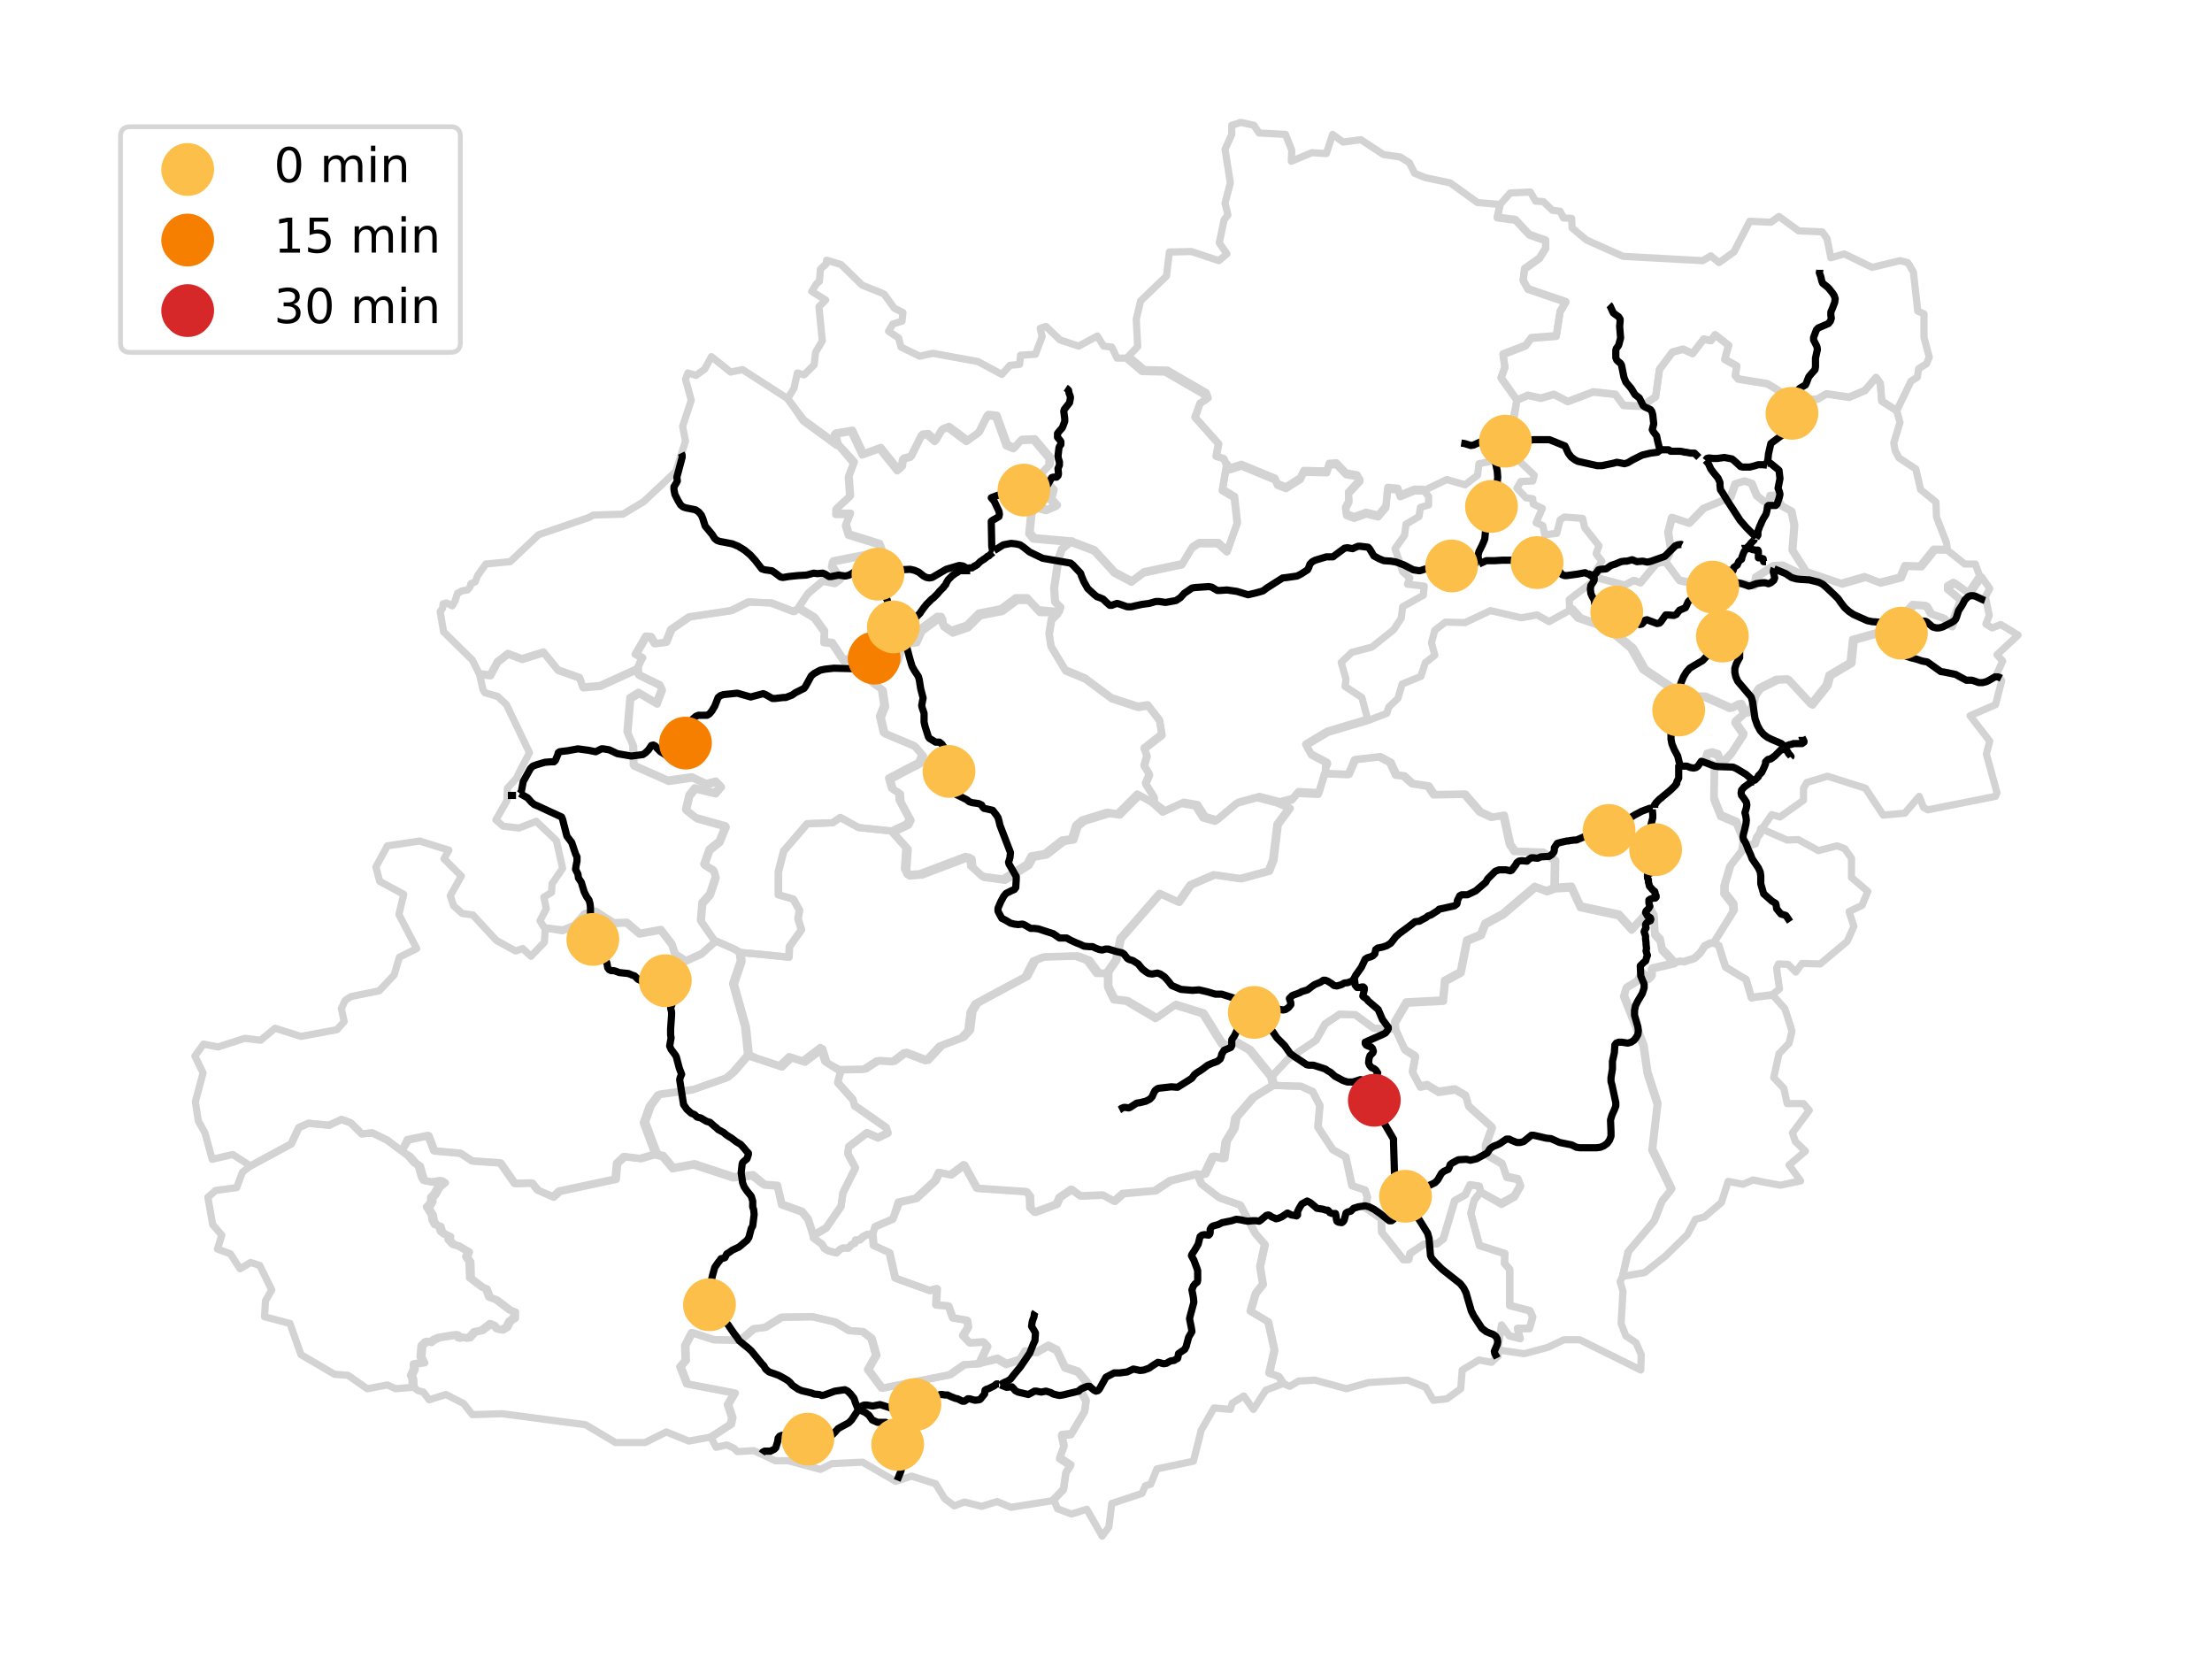 <?xml version="1.0" encoding="utf-8"?>
<!-- Generator: Adobe Illustrator 25.3.1, SVG Export Plug-In . SVG Version: 6.00 Build 0)  -->
<svg version="1.1" id="Ebene_1" xmlns="http://www.w3.org/2000/svg" xmlns:xlink="http://www.w3.org/1999/xlink" x="0px" y="0px"
	 viewBox="0 0 460.8 345.6" style="enable-background:new 0 0 460.8 345.6;" xml:space="preserve">
<style type="text/css">
	.st0{fill:#FFFFFF;}
	.st1{clip-path:url(#SVGID_2_);fill:none;stroke:#D3D3D3;stroke-width:1.5;stroke-linejoin:round;}
	.st2{clip-path:url(#SVGID_4_);fill:none;stroke:#D3D3D3;stroke-width:1.5;stroke-linejoin:round;}
	.st3{clip-path:url(#SVGID_6_);fill:none;stroke:#D3D3D3;stroke-width:1.5;stroke-linejoin:round;}
	.st4{clip-path:url(#SVGID_8_);fill:none;stroke:#D3D3D3;stroke-width:1.5;stroke-linejoin:round;}
	.st5{clip-path:url(#SVGID_10_);fill:none;stroke:#D3D3D3;stroke-width:1.5;stroke-linejoin:round;}
	.st6{clip-path:url(#SVGID_12_);fill:none;stroke:#D3D3D3;stroke-width:1.5;stroke-linejoin:round;}
	.st7{clip-path:url(#SVGID_14_);fill:none;stroke:#D3D3D3;stroke-width:1.5;stroke-linejoin:round;}
	.st8{clip-path:url(#SVGID_16_);fill:none;stroke:#D3D3D3;stroke-width:1.5;stroke-linejoin:round;}
	.st9{clip-path:url(#SVGID_18_);fill:none;stroke:#D3D3D3;stroke-width:1.5;stroke-linejoin:round;}
	.st10{clip-path:url(#SVGID_20_);fill:none;stroke:#D3D3D3;stroke-width:1.5;stroke-linejoin:round;}
	.st11{clip-path:url(#SVGID_22_);fill:none;stroke:#D3D3D3;stroke-width:1.5;stroke-linejoin:round;}
	.st12{clip-path:url(#SVGID_24_);fill:none;stroke:#D3D3D3;stroke-width:1.5;stroke-linejoin:round;}
	.st13{clip-path:url(#SVGID_26_);fill:none;stroke:#D3D3D3;stroke-width:1.5;stroke-linejoin:round;}
	.st14{clip-path:url(#SVGID_28_);fill:none;stroke:#D3D3D3;stroke-width:1.5;stroke-linejoin:round;}
	.st15{clip-path:url(#SVGID_30_);fill:none;stroke:#D3D3D3;stroke-width:1.5;stroke-linejoin:round;}
	.st16{clip-path:url(#SVGID_32_);fill:none;stroke:#D3D3D3;stroke-width:1.5;stroke-linejoin:round;}
	.st17{clip-path:url(#SVGID_34_);fill:none;stroke:#D3D3D3;stroke-width:1.5;stroke-linejoin:round;}
	.st18{clip-path:url(#SVGID_36_);fill:none;stroke:#D3D3D3;stroke-width:1.5;stroke-linejoin:round;}
	.st19{clip-path:url(#SVGID_38_);fill:none;stroke:#D3D3D3;stroke-width:1.5;stroke-linejoin:round;}
	.st20{clip-path:url(#SVGID_40_);fill:none;stroke:#D3D3D3;stroke-width:1.5;stroke-linejoin:round;}
	.st21{clip-path:url(#SVGID_42_);fill:none;stroke:#D3D3D3;stroke-width:1.5;stroke-linejoin:round;}
	.st22{clip-path:url(#SVGID_44_);fill:none;stroke:#D3D3D3;stroke-width:1.5;stroke-linejoin:round;}
	.st23{clip-path:url(#SVGID_46_);fill:none;stroke:#D3D3D3;stroke-width:1.5;stroke-linejoin:round;}
	.st24{clip-path:url(#SVGID_48_);fill:none;stroke:#D3D3D3;stroke-width:1.5;stroke-linejoin:round;}
	.st25{clip-path:url(#SVGID_50_);fill:none;stroke:#D3D3D3;stroke-width:1.5;stroke-linejoin:round;}
	.st26{clip-path:url(#SVGID_52_);fill:none;stroke:#D3D3D3;stroke-width:1.5;stroke-linejoin:round;}
	.st27{clip-path:url(#SVGID_54_);fill:none;stroke:#D3D3D3;stroke-width:1.5;stroke-linejoin:round;}
	.st28{clip-path:url(#SVGID_56_);fill:none;stroke:#D3D3D3;stroke-width:1.5;stroke-linejoin:round;}
	.st29{clip-path:url(#SVGID_58_);fill:none;stroke:#000000;stroke-width:1.5;stroke-linejoin:round;}
	.st30{clip-path:url(#SVGID_60_);fill:none;stroke:#000000;stroke-width:1.5;stroke-linejoin:round;}
	.st31{clip-path:url(#SVGID_62_);fill:none;stroke:#000000;stroke-width:1.5;stroke-linejoin:round;}
	.st32{clip-path:url(#SVGID_64_);fill:none;stroke:#000000;stroke-width:1.5;stroke-linejoin:round;}
	.st33{clip-path:url(#SVGID_66_);fill:none;stroke:#000000;stroke-width:1.5;stroke-linejoin:round;}
	.st34{clip-path:url(#SVGID_68_);fill:none;stroke:#000000;stroke-width:1.5;stroke-linejoin:round;}
	.st35{clip-path:url(#SVGID_70_);fill:none;stroke:#000000;stroke-width:1.5;stroke-linejoin:round;}
	.st36{clip-path:url(#SVGID_72_);fill:none;stroke:#000000;stroke-width:1.5;stroke-linejoin:round;}
	.st37{clip-path:url(#SVGID_74_);fill:none;stroke:#000000;stroke-width:1.5;stroke-linejoin:round;}
	.st38{clip-path:url(#SVGID_76_);fill:none;stroke:#000000;stroke-width:1.5;stroke-linejoin:round;}
	.st39{clip-path:url(#SVGID_78_);fill:none;stroke:#000000;stroke-width:1.5;stroke-linejoin:round;}
	.st40{clip-path:url(#SVGID_80_);fill:none;stroke:#000000;stroke-width:1.5;stroke-linejoin:round;}
	.st41{clip-path:url(#SVGID_82_);fill:none;stroke:#000000;stroke-width:1.5;stroke-linejoin:round;}
	.st42{clip-path:url(#SVGID_84_);fill:none;stroke:#000000;stroke-width:1.5;stroke-linejoin:round;}
	.st43{clip-path:url(#SVGID_86_);fill:none;stroke:#000000;stroke-width:1.5;stroke-linejoin:round;}
	.st44{clip-path:url(#SVGID_88_);fill:none;stroke:#000000;stroke-width:1.5;stroke-linejoin:round;}
	.st45{clip-path:url(#SVGID_90_);fill:none;stroke:#000000;stroke-width:1.5;stroke-linejoin:round;}
	.st46{clip-path:url(#SVGID_92_);fill:none;stroke:#000000;stroke-width:1.5;stroke-linejoin:round;}
	.st47{clip-path:url(#SVGID_94_);fill:none;stroke:#000000;stroke-width:1.5;stroke-linejoin:round;}
	.st48{clip-path:url(#SVGID_96_);fill:none;stroke:#000000;stroke-width:1.5;stroke-linejoin:round;}
	.st49{clip-path:url(#SVGID_98_);fill:none;stroke:#000000;stroke-width:1.5;stroke-linejoin:round;}
	.st50{clip-path:url(#SVGID_100_);fill:none;stroke:#000000;stroke-width:1.5;stroke-linejoin:round;}
	.st51{clip-path:url(#SVGID_102_);fill:none;stroke:#000000;stroke-width:1.5;stroke-linejoin:round;}
	.st52{clip-path:url(#SVGID_104_);fill:none;stroke:#000000;stroke-width:1.5;stroke-linejoin:round;}
	.st53{clip-path:url(#SVGID_106_);fill:none;stroke:#000000;stroke-width:1.5;stroke-linejoin:round;}
	.st54{clip-path:url(#SVGID_108_);fill:none;stroke:#000000;stroke-width:1.5;stroke-linejoin:round;}
	.st55{clip-path:url(#SVGID_110_);fill:none;stroke:#000000;stroke-width:1.5;stroke-linejoin:round;}
	.st56{clip-path:url(#SVGID_112_);fill:none;stroke:#000000;stroke-width:1.5;stroke-linejoin:round;}
	.st57{clip-path:url(#SVGID_114_);fill:none;stroke:#000000;stroke-width:1.5;stroke-linejoin:round;}
	.st58{clip-path:url(#SVGID_116_);fill:none;stroke:#000000;stroke-width:1.5;stroke-linejoin:round;}
	.st59{clip-path:url(#SVGID_118_);fill:none;stroke:#000000;stroke-width:1.5;stroke-linejoin:round;}
	.st60{clip-path:url(#SVGID_120_);fill:none;stroke:#000000;stroke-width:1.5;stroke-linejoin:round;}
	.st61{clip-path:url(#SVGID_122_);fill:none;stroke:#000000;stroke-width:1.5;stroke-linejoin:round;}
	.st62{clip-path:url(#SVGID_124_);fill:none;stroke:#000000;stroke-width:1.5;stroke-linejoin:round;}
	.st63{clip-path:url(#SVGID_126_);fill:none;stroke:#000000;stroke-width:1.5;stroke-linejoin:round;}
	.st64{clip-path:url(#SVGID_128_);fill:none;stroke:#000000;stroke-width:1.5;stroke-linejoin:round;}
	.st65{clip-path:url(#SVGID_130_);fill:none;stroke:#000000;stroke-width:1.5;stroke-linejoin:round;}
	.st66{clip-path:url(#SVGID_132_);fill:none;stroke:#000000;stroke-width:1.5;stroke-linejoin:round;}
	.st67{clip-path:url(#SVGID_134_);fill:none;stroke:#000000;stroke-width:1.5;stroke-linejoin:round;}
	.st68{clip-path:url(#SVGID_136_);fill:none;stroke:#000000;stroke-width:1.5;stroke-linejoin:round;}
	.st69{clip-path:url(#SVGID_138_);fill:none;stroke:#000000;stroke-width:1.5;stroke-linejoin:round;}
	.st70{clip-path:url(#SVGID_140_);fill:none;stroke:#000000;stroke-width:1.5;stroke-linejoin:round;}
	.st71{clip-path:url(#SVGID_142_);fill:none;stroke:#000000;stroke-width:1.5;stroke-linejoin:round;}
	.st72{clip-path:url(#SVGID_144_);fill:none;stroke:#000000;stroke-width:1.5;stroke-linejoin:round;}
	.st73{clip-path:url(#SVGID_146_);fill:none;stroke:#000000;stroke-width:1.5;stroke-linejoin:round;}
	.st74{clip-path:url(#SVGID_148_);fill:none;stroke:#000000;stroke-width:1.5;stroke-linejoin:round;}
	.st75{clip-path:url(#SVGID_150_);fill:none;stroke:#000000;stroke-width:1.5;stroke-linejoin:round;}
	.st76{clip-path:url(#SVGID_152_);fill:none;stroke:#000000;stroke-width:1.5;stroke-linejoin:round;}
	.st77{clip-path:url(#SVGID_154_);fill:none;stroke:#000000;stroke-width:1.5;stroke-linejoin:round;}
	.st78{clip-path:url(#SVGID_156_);fill:none;stroke:#000000;stroke-width:1.5;stroke-linejoin:round;}
	.st79{clip-path:url(#SVGID_158_);fill:none;stroke:#000000;stroke-width:1.5;stroke-linejoin:round;}
	.st80{clip-path:url(#SVGID_160_);fill:none;stroke:#000000;stroke-width:1.5;stroke-linejoin:round;}
	.st81{clip-path:url(#SVGID_162_);fill:none;stroke:#000000;stroke-width:1.5;stroke-linejoin:round;}
	.st82{clip-path:url(#SVGID_164_);fill:none;stroke:#000000;stroke-width:1.5;stroke-linejoin:round;}
	.st83{clip-path:url(#SVGID_166_);fill:none;stroke:#000000;stroke-width:1.5;stroke-linejoin:round;}
	.st84{clip-path:url(#SVGID_168_);fill:none;stroke:#000000;stroke-width:1.5;stroke-linejoin:round;}
	.st85{clip-path:url(#SVGID_170_);fill:none;stroke:#000000;stroke-width:1.5;stroke-linejoin:round;}
	.st86{clip-path:url(#SVGID_172_);fill:none;stroke:#000000;stroke-width:1.5;stroke-linejoin:round;}
	.st87{opacity:0.8;fill:#FFFFFF;stroke:#CCCCCC;enable-background:new    ;}
	.st88{fill:#FCBF49;stroke:#FCBF49;stroke-linejoin:round;}
	.st89{fill:#F77F00;stroke:#F77F00;stroke-linejoin:round;}
	.st90{fill:#D62828;stroke:#D62828;stroke-linejoin:round;}
	.st91{clip-path:url(#SVGID_174_);}
</style>
<g id="figure_1">
	<g id="patch_1">
		<path class="st0" d="M0,345.6h460.8V0H0V345.6z"/>
	</g>
	<g id="axes_1">
		<g id="LineCollection_1">
			<g>
				<defs>
					<rect id="SVGID_1_" x="21.5" y="10.8" width="417.7" height="324"/>
				</defs>
				<clipPath id="SVGID_2_">
					<use xlink:href="#SVGID_1_"  style="overflow:visible;"/>
				</clipPath>
				<path class="st1" d="M164.1,83l1.3-2.1l0.7-3.2l1.4,0.4l2.1-2.1l0.3-2.6l1.4-2.4l-0.7-7.1l1.4-1.4l-2.1-1.3l-0.8-0.5l1-1.6
					l0.6-0.5l0.2-2.5l0.5-0.5l0.7-0.6l0.1-0.8l3,0.9l4.4,4.3l4,1.6l0.6,0.3l2.1,2.9l1.8,0.9l-0.2,1.8l-1.9,0.6l-0.9,1.5l2.1,1.4
					l0.5,1.9l3.9,1.9l2.7-0.6l9.4,1.7l5,2.7l1.7-1.9l2-0.2l0.2-1.9l3.1-0.2l1.4-3.7l-0.4-1.7l1.2-0.4l2.9,2.8l3.9,1.3l3.9-2.1
					l1.3,2.1l1.7,0.2l1.1,2.3l1.9,0l3.3,2.8l4.8,0.1l8.1,4.7l0.4,1.1L250,84l-1.1,2.9l4.9,5.5l-0.5,2.6l1.6,0.5l0.6,1.4l-0.9,5.3
					l2.5,1.5l0.6,5.4l-2.1,5.9l-1.9-1.7l-4,0l-1.4,0.9l-2.1,3.5l-2.9,0.6l-5.1,1.1l-2.5,1.9l-3.6-1.9l-0.8-0.9l-3.4-3.7l-4.8-1.8
					l-7.9-0.7l-0.9-1.1l0.4-4l1-1.4l2.2,0.6l2.1-0.9l-1.2-1.3l0.5-1.9l-2.8-3.2l2-2.1l0-1.5l-3.2-3.8l-2.7,0.1l-1.5,1.7l-1.5-0.6
					l-2.2-6.1l-1.8-0.2l-1.8,3.6l-2.5,1.8l-3.9-2.9l-1.3,0.5l-1.4,2.4l-1.6-1.4l-1.2,0.1l-2.3,4.6l-1.6,0.4l-0.3,1.7l-0.8,0.7
					l-3.7-4.6l-3.6,1.3l-2.3-4.9l-3.5,0.6l0.5,2.3l-7-5.1L164.1,83"/>
			</g>
			<g>
				<defs>
					<rect id="SVGID_3_" x="21.5" y="10.8" width="417.7" height="324"/>
				</defs>
				<clipPath id="SVGID_4_">
					<use xlink:href="#SVGID_3_"  style="overflow:visible;"/>
				</clipPath>
				<path class="st2" d="M332.8,120.4l5.6,1.5l1.9-1l1.4,0.5l3.3-4l1.9-0.4l2.9,3.8l6.5,1.4l1.4-1.6l7.7,1.3l0.3-1.7l3.7-2.4l2-0.1
					l3.9,1.9l0.8-0.6l7.4,2.5l4.9-1.4l3.1,1.2l4.3-1.1l1-2.4l3.2,0.1l2.8-3.5l2.6,0l3.9,3.1l2.2,0l0.9,2.5l-2.4,3.5l-3.1-2.2
					l-1.2,0.7l0,0.8l2.7,2.2l-2.1,5.4l-1.5-1.7l-2.7-0.9l-1-1.7l-2.7-0.2l-2.9,3.2l-0.4,1.5l-9.2,2.6l-0.5,4.8l-4.4,2.6l-0.6,2.1
					l-3.2,4l-4.9-5.3l-2.3,0.1l-3.6,1.8l-1,1.4l-0.8,3.5l-1.5,0.2l-0.9-1.8l-1.9,1l-5.6-2.5l-3.7-0.1l-0.8,1.7l-0.7,0l-1.2-3.1
					l-6.1-4.1l-2.5-4.4l-5.1-4.3l-5.9-2l-1.7-1.9l-0.1-2L332.8,120.4"/>
			</g>
			<g>
				<defs>
					<rect id="SVGID_5_" x="21.5" y="10.8" width="417.7" height="324"/>
				</defs>
				<clipPath id="SVGID_6_">
					<use xlink:href="#SVGID_5_"  style="overflow:visible;"/>
				</clipPath>
				<path class="st3" d="M347,117l0.6-1.5l0.4-1.1l-0.6-3.5l0.8-3.1l3.6,1.2l3-3.1l5.6-2.3l1-2.8l1.9-0.6l1.5,0.5l1.1,2.6l1.4,1.1
					l1,0.4l0.4-1.6l0.9,0l1.5,2.2l2,1.1l0.6,2.9l-0.4,5.2l2.9,4.6l-0.8,0.6l-3.9-1.9l-2,0.1l-3.7,2.4l-0.3,1.7l-7.7-1.3l-1.4,1.6
					l-6.5-1.4L347,117"/>
			</g>
			<g>
				<defs>
					<rect id="SVGID_7_" x="21.5" y="10.8" width="417.7" height="324"/>
				</defs>
				<clipPath id="SVGID_8_">
					<use xlink:href="#SVGID_7_"  style="overflow:visible;"/>
				</clipPath>
				<path class="st4" d="M148.1,299.3l4-2.6l0.3-1.4l-0.9-2.7l1.4-2.4l-9.9-1.9l-1.4-3.6l1.1-1.3l-0.1-3.1l1.4-2.7l4.6,1.5l5.5,0.1
					l2.8-2.4l1.9-0.2l0.5-0.1l3.4-2.1l6.4-0.1l4.7,1.1l3,1.8l2.8,0.2l1.8,1.4l1,3.5l-1.7,3l2.9,3.9l14.1-2.8l3-2.1l3.1-0.2l3.9-0.9
					l1.9,1.1l2.8-0.9l1-1.7l2.6,0.1l2.3-1.3l1.8,0.9l1.7,3.6l2.7,0.9l2.1,2.5l-1.6,1.3l1.2,2.3l-0.3,2.2l-2.8,4.7l-2,0.2l0.2,0.9
					l0.3,1.4l-0.9,2.5l2.3,1.5l-1,1.5l-0.5,3.5l-2.1,2.2l-8.8,1.4l-2.9-1.2l-3.2,1l-3.6-0.9l-2.1,0.8l-2-1.5l-1.9-3.1l-5-1.6
					l-3.3,1.1l-6.9-4l-6.4,0.3l-2.4,1.2l-6.7-1.8l-2.7,0l-2.7-1.3l-1.8-0.8l-3.4,0.2l-0.7-0.7l-1.5-0.7l-2.2,0.5l-0.4-0.7
					L148.1,299.3"/>
			</g>
			<g>
				<defs>
					<rect id="SVGID_9_" x="21.5" y="10.8" width="417.7" height="324"/>
				</defs>
				<clipPath id="SVGID_10_">
					<use xlink:href="#SVGID_9_"  style="overflow:visible;"/>
				</clipPath>
				<path class="st5" d="M203.9,284l1.7-3.6l-0.8-0.9l-2.9,0.2l-1.4-1.5l1.1-1.8l-0.2-1.4l-3-0.5l-0.9-2.5l-2.6-0.2l0.2-3.4
					l-1.5,0.4l-7.2-2.6l-1.2-5.3l-3.3-1.5l-0.2-2.1l0.6-1.8l3.7-1.6l1.1-3.5l3.6-0.8l4-3.7l0.8-1.7l2.4,0.5l2.8-2.1l2.7,4.9
					l10.3,0.7l0.7,0.9l0.1,2.5l0.9,0.9l4.6-1.7l0.6-1.4l2.5-1.7l1.8,1.4l4.7-0.2l2.4,1.3l1.8-1.6l6.7-0.6l3.2-2.1l5.6-1.4l0.9,2.1
					l2.7,2.1l1.1,0.8l4.3,1.5l3.1,5.9l2,2.3l-1,4.6l0.6,3.7l-1.5,1.9l-1.1,3.7l3.7,2.2l1.3,5.9l-1.1,4.8l2,0.7l1,1.5l-3.6,1.4
					l-2.6,4l-2-2.8l-2.4,1.5l-0.4,1.3l-2.3-0.2l-1.1-0.1l-2.7,4.7l-0.3,1.3l-1.3,5.1l-7.6,1.6l-1.3,3.2l-1.1,0.3l-0.7,1.6l-6.3,2.1
					l-0.6,4.9l-1.4,1.9l-3.2-5.6l-3.2,1l-2.9-1.1l-0.8-2l2.1-2.2l0.5-3.5l1-1.5l-2.3-1.5l0.9-2.5l-0.3-1.4l-0.2-0.9l2-0.2l2.8-4.7
					l0.3-2.2l-1.2-2.3l1.6-1.3l-2.1-2.5l-2.7-0.9l-1.7-3.6l-1.8-0.9l-2.3,1.3l-2.6-0.1l-1,1.7l-2.8,0.9l-1.9-1.1L203.9,284"/>
			</g>
			<g>
				<defs>
					<rect id="SVGID_11_" x="21.5" y="10.8" width="417.7" height="324"/>
				</defs>
				<clipPath id="SVGID_12_">
					<use xlink:href="#SVGID_11_"  style="overflow:visible;"/>
				</clipPath>
				<path class="st6" d="M240.3,167.1l0.1-1.1l-1.8-2.9l0.8-1.9l-0.7-1.2l-0.4-0.6l0.6-2.1l-0.6-1.5l3.7-2.9l-0.5-3l-2.4-3.1
					l-2.1,0.3l-5.5-1.8l-5.5-4.1l-4.1-1.7l-3-5l-0.4-2.6l0.5-3l1.5-1.5l0.3-0.9l-1.1-1.1l-0.2-2.9l0.6-4l0.3-2l0.7-2.1l2.1-1.7
					l4.8,1.8l3.4,3.7l0.8,0.9l3.6,1.9l2.5-1.9l5.1-1.1l2.9-0.6l2.1-3.5l1.4-0.9l4,0l1.9,1.7l2.1-5.9l-0.6-5.4l-2.5-1.5l0.9-5.3
					l0.6,0.9l2.4-0.8l7,2.9l0.5,1.1l1.8,0.7l3-1.9l0.7-1.5l4.8,0.1l0.5-1.6l1.5-0.1l2,2.1l2.3,0.4l0.6,1l-2.4,2.6l0.1,1.8l-0.7,1.3
					l0.2,1.4l1.6,0.6l2.5-0.9l2.5,0.6l1.6-1.9l0.4-3.9l2.1,0.2l0.5,1.4l2.9-1.2l1.8,0l1.2,1.5l0,1.8l-1.7,0.5l-0.3,1.9l-2.7,1.6
					l-0.3,2.3l-2,2.8l0.9,2.6l0.7,2.2l1.5,1.3l-0.5,1.3l3.5,0.4l-0.2,1.9l-4.3,2.4l-0.3,2.4l-1.6,2.4l-4.5,3.6l-4.2,1.1l-2.2,2.1
					l1,3.5l-0.2,1.5l3.5,2.3l1.2,4.5l-8.4,2.5l-4.5,2.7l1.1,2l3.4,1.8l-0.4,0.9l0,1.1l-1.3,4.3l-4.3-0.2l-1.2,1.4l-2.7,0.7l-4.2-1.1
					l-4.4,1.2l-4.4,3.7l-2.5-0.7l-1.6-2.5l-2.9-0.5l-3.9,1.8L240.3,167.1"/>
			</g>
			<g>
				<defs>
					<rect id="SVGID_13_" x="21.5" y="10.8" width="417.7" height="324"/>
				</defs>
				<clipPath id="SVGID_14_">
					<use xlink:href="#SVGID_13_"  style="overflow:visible;"/>
				</clipPath>
				<path class="st7" d="M357,196.4l-0.7,0l-1.2,0.6l-1,1.5l-1.2,1.1l-1.3,0.4l-0.9,0.3l-0.7-0.1l-1.1,0.2l-2.6-2.8l-0.4-2l-1.1-1.2
					l-0.2-3.8l-0.8-1.3l-3.8,4.1l-2.7-3l-8-1.7l-1.9-4.1l-3.4,0.2l0.1-5.6l-2.6-1.7l-5.8-0.2l-1-1.5l-1.3-6l-2.5,0.4l-2.4-1.1
					l-3.2-3.7l-6.4,0.1l-1.2-1.8l-3.3-0.5l-1.8-1.6l-1.6-0.2l-1.2-2.6l-2.2-1.2l-5.2,0.6l-0.3,0.8l-1,2.3l-4.9-0.2l0-1.1l0.4-0.9
					l-3.4-1.8l-1.1-2l4.5-2.7l8.4-2.5l3.9-1.5l0.4-1.3l1.9-1.8l0.9-3l3.9-1.6l0.9-2.8l2-1.6l-0.7-2.6l0.7-2.6l2.2-1.7l4.1,0.1
					l5.3-2.5l6.4,1.5l3.3-0.6l2.5,1.4l4.9-2.7l1.7,1.9l5.9,2l5.1,4.3l2.5,4.4l6.1,4.1l1.2,3.1l0.7,0l0.8-1.7l3.7,0.1l5.6,2.5l1.9-1
					l0.9,1.8l-2.2,1.9l1.8,2.6l-2.2,3.4l-0.4,0.6l-2,2.1l-0.8-1.9l-1.2-0.4l-1.1,0.3l-0.4,1.4l2,1.1l-0.1,6.7l1.4,3.6l3.3,1.4
					l1.6,3.9l-0.3,2l-2.5,3.2l-1.2,4.1l0,1.6l1.8,2.3l0.1,1.4L357,196.4"/>
			</g>
			<g>
				<defs>
					<rect id="SVGID_15_" x="21.5" y="10.8" width="417.7" height="324"/>
				</defs>
				<clipPath id="SVGID_16_">
					<use xlink:href="#SVGID_15_"  style="overflow:visible;"/>
				</clipPath>
				<path class="st8" d="M316,83.3l-1.4,7.2l-1.2,2.3l-1.6,0.9l0.7,1l-1.1,1.2l-3.3,0.7l-0.3,2.4l-2.6,2l-3.8-1.1l-5,2.4l-1.8,0
					l-2.9,1.2l-0.5-1.4l-2.1-0.2l-0.4,3.9l-1.6,1.9l-2.5-0.6l-2.5,0.9l-1.6-0.6l-0.2-1.4l0.7-1.3l-0.1-1.8l2.4-2.6l-0.6-1l-2.3-0.4
					l-2-2.1l-1.5,0.1l-0.5,1.6l-4.8-0.1l-0.7,1.5l-3,1.9l-1.8-0.7l-0.5-1.1l-7-2.9l-2.4,0.8l-0.6-0.9l-0.6-1.4l-1.6-0.5l0.5-2.6
					l-4.9-5.5L250,84l1.7-1.1l-0.4-1.1l-8.1-4.7l-4.8-0.1l-3.3-2.8l1.9-2l-0.3-5.7l0.9-3.8l2.5-2.4l2.9-2.8l0.6-5l4.6-0.1l5.7,1.9
					l1.7-1.4l-1.6-2.3l1-4.8l0.8-1l-0.6-2.5l1.1-4.2l-1.1-7l1.4-3.1l0-1.9l1.9-0.6l2.7,0.6l1.1,1.6l5.5,0.3l1.3,3.3l-0.1,2.3
					l4.3-1.8l3,0.2l1.3-4l2.2,1.6l3.7-0.5l4.7,3.1l3.5,0.5l1.9,1.2l1.1,2.2l2.2,0.9l5.2,1.1l5.7,4.1l4.7,0.4l-0.6,2.6l3.8,0.5
					l2.9,3.1L322,50l0,1.6l-1.3,2.1l-3.1,2.2l-0.3,2.4l1,1.8l7.9,2.7l-1.2,2l-0.8,5.1l-5.2,0.4l-1.2,1.6l-4.7,1.8l0.4,2.7l-0.8,2.2
					L316,83.3"/>
			</g>
			<g>
				<defs>
					<rect id="SVGID_17_" x="21.5" y="10.8" width="417.7" height="324"/>
				</defs>
				<clipPath id="SVGID_18_">
					<use xlink:href="#SVGID_17_"  style="overflow:visible;"/>
				</clipPath>
				<path class="st9" d="M312.5,42.6l2.1-2.4l4.2-0.2l1.1,1.9l1.6,0.1l1.9,1.8L325,44l0.7,1.4l1.7,0.1l0.1,2l3,2.5l7.6,3.4l16.6,0.9
					l1.7-1l1.7,1.4l3.1-2.2l3.3-6.4l4.4,0.2l1.7-1.2l4.1,3l4.9,0.2l1,1.4l0.8,4l2.8-0.8l5.8,2.8l5.8-1.4l1.6,0.4l0.4,0.6l0.8,1.4
					l0.9,8.1l1.3,0.6l0,4.9l1.1,4.1l-0.6,1.4l-1.6,1l-0.3,1.8l-1.3,0.8l-3,6.2l-3.1-2l-0.3-3.7l-0.9-1.2l-2.3,2.7l-3.3,1.4l-4.7-0.7
					l-1.9,1.1l-4.9,0.2l-5.5-3.4l-6.1-1l-0.6-0.7l0.3-2l-2.5-1.4l0.8-2.9l-2.8-2.2l-0.9,1.2l-1.5-0.3l-2.3,3l-2-0.9l-2.2,0.6
					l-2.7,3.6l-0.8,5.7l-2.9,2l-3.8-0.2l-1.7-2.3l-4.6-0.5l-5.3,2l-2.9-1.5l-2.7,0.8l-2.7-0.6l-2.3,1l-3.3-4.6l0.8-2.2l-0.4-2.7
					l4.7-1.8l1.2-1.6l5.2-0.4l0.8-5.1l1.2-2l-7.9-2.7l-1-1.8l0.3-2.4l3.1-2.2l1.3-2.1l0-1.6l-3.4-1.2l-2.9-3.1l-3.8-0.5L312.5,42.6"
					/>
			</g>
			<g>
				<defs>
					<rect id="SVGID_19_" x="21.5" y="10.8" width="417.7" height="324"/>
				</defs>
				<clipPath id="SVGID_20_">
					<use xlink:href="#SVGID_19_"  style="overflow:visible;"/>
				</clipPath>
				<path class="st10" d="M308.5,248.3l-0.3-1.2l-1.9-0.3l-1,2.1l-2.2,1.2l-2.4,8l-1.3,1l-2.7,0.1l-2.9,1.9l-0.3,1.3l-1.1,0
					l-4.5-5.7l-0.1-2.8l-3.3-2.3l0.4-2.2l-0.5-1.5l-2.7-0.9l-1.3-6l-2.7-1.5l-3.1-4.7l0.4-4.5l-1.5-2.9l-2.4-1.1l-6-0.2l-0.4-1.7
					l3.7-3.8l5.8-3.9l1-1.8l0.9-1.6l3-2l3.3,0.1l3.8,2.8l4.5,0.2l0.1,0.2l1.8,3.9l2.2,1.4l-0.6,3.3l1.6,3l1.5-0.3l2.3,1.4l3.5-0.5
					l2.2,1.3l0.6,2.2l4.9,4.4l-1.4,3.9l0.1,1.7l3.4,2l0.9,2.7l2.4,0.5l0.5,1.3l-1.3,2.3l-2.7,1.5L308.5,248.3"/>
			</g>
			<g>
				<defs>
					<rect id="SVGID_21_" x="21.5" y="10.8" width="417.7" height="324"/>
				</defs>
				<clipPath id="SVGID_22_">
					<use xlink:href="#SVGID_21_"  style="overflow:visible;"/>
				</clipPath>
				<path class="st11" d="M155.7,219.6l-0.3-3l-0.3-2.8l-1.7-6l-0.8-2.9l1.6-4.7l-0.2-1.8l4.4,0.4l5.9,0.6l0.1-2.2l2.5-3.5l-0.7-2.3
					l0.3-1.8l-1.3-2.3l-3.1-0.9l0-4.8l1.1-4.3l4.9-5.7l5.3-0.2l1.6-1.1l3.8,2.1l6.8,0.7l3.1,3.5l-0.3,4.4l0.6,1.2l2.6-0.2l9.5-3.6
					l0.9,0.2l0.2,1.8l2.3,2.1l4.4,0.6l5-3.1l0.9-1.7l2.8-0.5l3.6-2.8l2-0.3l0.9-2.8l1.3-1.1l5.2-1.6l2.2,0.3l4.1-4.1l3,1.7l2.3,2.1
					l3.9-1.8l2.9,0.5l1.6,2.5l2.5,0.7l4.4-3.7l4.4-1.2l4.2,1.1l2.4,1l-2.5,3.4l-0.9,7.4l-0.9,2.3l-5.9,1.6l-5.5-0.8l-4.9,2.1
					l-2.5,3.6l-3.9-1.8l-8.2,9.4l-0.9,4.4l-2,2.9l-2,0l-2-2.7l-2.4-0.9l-6.9,0.2l-1.9,0.8l-1.7,3.3l-7.1,3.8l-3.3,1.8l-1,1.7
					l-0.5,3.9l-1.4,1.5l-4.5,1.7l-2.9,3.1l-4.5-1.7l-2.5,1.9l-3.2-0.2l-2.8,1.8l-5.2,0.1l-2.8-1.8l-0.9-2.9l-3.7,2.8l-2.8-0.9
					l-2,1.9l-4.5-1.5L155.7,219.6"/>
			</g>
			<g>
				<defs>
					<rect id="SVGID_23_" x="21.5" y="10.8" width="417.7" height="324"/>
				</defs>
				<clipPath id="SVGID_24_">
					<use xlink:href="#SVGID_23_"  style="overflow:visible;"/>
				</clipPath>
				<path class="st12" d="M264.8,224.5l-4.6-5.7L257,217l-0.7,1.1l-1.8-0.5l-1.4-2.2l-0.6-1l-2-3.2l-5.8-1.8l-4,2.8l-6.1-3.6
					l-2.6-0.3l-0.6-1.2l-0.7-1.5l0-2.7l2-2.9l0.9-4.4l8.2-9.4l3.9,1.8l2.5-3.6l4.9-2.1l5.5,0.8l5.9-1.6l0.9-2.3l0.9-7.4l2.5-3.4
					l-2.4-1l2.7-0.7l1.2-1.4l4.3,0.2l1.3-4.3l4.9,0.2l1-2.3l0.3-0.8l5.2-0.6l2.2,1.2l1.2,2.6l1.6,0.2l1.8,1.6l3.3,0.5l1.2,1.8
					l6.4-0.1l3.2,3.7l2.4,1.1l2.5-0.4l1.3,6l1,1.5l5.8,0.2l2.6,1.7l-0.1,5.6l-1.6,0.6l-2.4-0.9l-6.7,5.7l-3.7,2l-0.9,2.3l-2.9,1.2
					l-1.3,6.6l-3.3,1.8l-0.1,1.3l-0.3,2.8l-7.6,0.4l-2.4,4.1l0.1,1.6l-4.5-0.2l-3.8-2.8l-3.3-0.1l-3,2l-0.9,1.6l-1,1.8l-5.8,3.9
					L264.8,224.5"/>
			</g>
			<g>
				<defs>
					<rect id="SVGID_25_" x="21.5" y="10.8" width="417.7" height="324"/>
				</defs>
				<clipPath id="SVGID_26_">
					<use xlink:href="#SVGID_25_"  style="overflow:visible;"/>
				</clipPath>
				<path class="st13" d="M338,265.9l-0.5,1.1l0.6,2l-0.4,6.7l1,2.6l2.1,1.4l1.1,2.5l-0.1,3.2l-12.7-6.3l-3.3,0l-3.4,1.6l-4.9,1.3
					l-5.5-0.8l0.8-5.1l1.6,2.2l2.3,0.6l-0.6-2.1l2.5,0l0.7-2.4l-0.6-1.3l-4.2-1.1l0-7.5l-1.1-1.3l0.1-2l-5.3-1.7l-1.8-6.7l0.7-2.7
					l1.3-1.7l4.4,2.5l2.7-1.5l1.3-2.3l-0.5-1.3l-2.4-0.5l-0.9-2.7l-3.4-2l-0.1-1.7l1.4-3.9l-4.9-4.4l-0.6-2.2l-2.2-1.3l-3.5,0.5
					l-2.3-1.4l-1.5,0.3l-1.6-3l0.6-3.3l-2.2-1.4l-1.8-3.9l-0.1-0.2l-0.1-1.6l2.4-4.1l7.6-0.4l0.3-2.8l0.1-1.3l3.3-1.8l1.3-6.6
					l2.9-1.2l0.9-2.3l3.7-2l6.7-5.7l2.4,0.9l1.6-0.6l3.4-0.2l1.9,4.1l8,1.7l2.7,3l3.8-4.1l0.8,1.3l0.2,3.8l1.1,1.2l0.4,2l2.6,2.8
					l-4.8,1.1l0,1.6l-0.6,0.6l-1.5-1.3l-1,1.8l-2.2,1.3l-0.5,1.7l2.3,5.8l1.8,4.6l0.8,5.6l2.1,6.5l-1.1,9.5l4,8.3l-2,2.5l-1.6,4.1
					l-5.4,6.4L338,265.9"/>
			</g>
			<g>
				<defs>
					<rect id="SVGID_27_" x="21.5" y="10.8" width="417.7" height="324"/>
				</defs>
				<clipPath id="SVGID_28_">
					<use xlink:href="#SVGID_27_"  style="overflow:visible;"/>
				</clipPath>
				<path class="st14" d="M267.5,288.3l-1-1.5l-2-0.7l1.1-4.8l-1.3-5.9l-3.7-2.2l1.1-3.7l1.5-1.9l-0.6-3.7l1-4.6l-2-2.3l-3.1-5.9
					l-4.3-1.5l-1.1-0.8l-2.7-2.1l-0.9-2.1l1.2,0.1l1.8-3.8l0.4,0.1l1.8,0.4l0.5-3.6l1.6-2.6l0.4-2.3l3.6-4.2l4.2-2.6l6,0.2l2.4,1.1
					l1.5,2.9l-0.4,4.5l3.1,4.7l2.7,1.5l1.3,6l2.7,0.9l0.5,1.5l-0.4,2.2l3.3,2.3l0.1,2.8l4.5,5.7l1.1,0l0.3-1.3l2.9-1.9l2.7-0.1
					l1.3-1l2.4-8l2.2-1.2l1-2.1l1.9,0.3l0.3,1.2l-1.3,1.7l-0.7,2.7l1.8,6.7l5.3,1.7l-0.1,2l1.1,1.3l0,7.5l4.2,1.1l0.6,1.3l-0.7,2.4
					l-2.5,0l0.6,2.1l-2.3-0.6l-1.6-2.2l-0.8,5.1l0.1,1.4l-1.4,1.3l-2.6-0.5l-3.5,2.1l-0.3,3.9l-2.9,2.1l-2.8,0.3L297,289l-3.8-1.5
					l-8.1,0.5l-4.6,1.3l-6.6-1.8l-3.4,0.2l-1.8,1.1L267.5,288.3"/>
			</g>
			<g>
				<defs>
					<rect id="SVGID_29_" x="21.5" y="10.8" width="417.7" height="324"/>
				</defs>
				<clipPath id="SVGID_30_">
					<use xlink:href="#SVGID_29_"  style="overflow:visible;"/>
				</clipPath>
				<path class="st15" d="M249.6,244.6l-5.6,1.4l-3.2,2.1l-6.7,0.6l-1.8,1.6l-2.4-1.3l-4.7,0.2l-1.8-1.4l-2.5,1.7l-0.6,1.4l-4.6,1.7
					l-0.9-0.9l-0.1-2.5l-0.7-0.9l-10.3-0.7l-2.7-4.9l-2.8,2.1l-2.4-0.5l-0.8,1.7l-4,3.7l-3.6,0.8L186,254l-3.7,1.6l-0.6,1.8l-1-0.3
					l-1,0.5l-0.7,0.7l-0.8,0L178,259l-0.7,0.3l-0.6,0.7l-1.2,0l-0.6,0.3l-0.7,0.7l-1.6-0.4l-0.9-0.5l-0.5-0.9l-1.8-1.3l0-0.6
					l2.7-1.6l3.1-4.5l0.4-2.8l2.6-5.2l-1.6-3l0.2-1.4l3.8-2.9l2.3,1l2.1-1l-0.4-1.1l-6.6-4.6l-0.3-1.2l-3.2-3.6l0.7-2.6l5.2-0.1
					l2.8-1.8l3.2,0.2l2.5-1.9l4.5,1.7l2.9-3.1l4.5-1.7l1.4-1.5l0.5-3.9l1-1.7l3.3-1.8l7.1-3.8l1.7-3.3l1.9-0.8l6.9-0.2l2.4,0.9
					l2,2.7l2,0l0,2.7l0.7,1.5l0.6,1.2l2.6,0.3l6.1,3.6l4-2.8l5.8,1.8l2,3.2l0.6,1l1.4,2.2l1.8,0.5l0.7-1.1l3.2,1.8l4.6,5.7l0.4,1.7
					l-4.2,2.6l-3.6,4.2l-0.4,2.3l-1.6,2.6l-0.5,3.6l-1.8-0.4l-0.4-0.1l-1.8,3.8L249.6,244.6"/>
			</g>
			<g>
				<defs>
					<rect id="SVGID_31_" x="21.5" y="10.8" width="417.7" height="324"/>
				</defs>
				<clipPath id="SVGID_32_">
					<use xlink:href="#SVGID_31_"  style="overflow:visible;"/>
				</clipPath>
				<path class="st16" d="M132.9,139.2l-7.9,3.6l-3.6,0.3l-0.7-2l-4.5-1.6l-3-3.7l-4.5,1.4l-2.9-1.1l-2.2,1.7l-1.5,2.8l-2.3-0.3
					l-1.4-2.8l-6-5.9l-0.7-4.2l0.5-0.7l0.1-0.9l0.7-0.2l1.2,0.6l0.6-1l0.5-1.6l0.9-0.5l1.2-0.2l0.5-0.6l0.2-0.7l0.9-0.4l0.5-1.3
					l0.5-0.7l1.2-1.7l5.1-0.5l5.9-5.6l10.5-3.6l0.9-0.5l6.2-0.2l4.3-2.6l6.7-6.3l2-6.3l-0.6-3.1l1.8-5.4l-1.2-4.4l0.5-1.3l1.7,0.5
					l1.8-1.3l1.4-2.6l4,3.2l2.5-0.5l3.1,2l6.2,4l3.5,4.5l7,5.1l3.3,3.9l-1.1,2.9l0.3,4.1l-2.9,2.7l0,1l2.9,0l-0.9,2.3l0.6,2l6.4,2
					l0.6,1.6l-10.3,2l-0.2,1l0.7,1.1l1.1,1.6l-1.1,0.8l-2.5-0.5l-3.2,2.7l-2,3l-1,0.6l-4.7-1.8l-2.6-0.1l-2.1-0.1l-3.6,1.8l-8.7,1.3
					l-3.8,2.6l-1.1,2.7l-2.3,0.3l-0.9-1.5l-0.9-0.1l-2.2,3.8l1.3,0.7L132.9,139.2"/>
			</g>
			<g>
				<defs>
					<rect id="SVGID_33_" x="21.5" y="10.8" width="417.7" height="324"/>
				</defs>
				<clipPath id="SVGID_34_">
					<use xlink:href="#SVGID_33_"  style="overflow:visible;"/>
				</clipPath>
				<path class="st17" d="M174.6,92.5l-0.5-2.3l3.5-0.6l2.3,4.9l3.6-1.3l3.7,4.6l0.8-0.7l0.3-1.7l1.6-0.4l2.3-4.6l1.2-0.1l1.6,1.4
					l1.4-2.4l1.3-0.5l3.9,2.9l2.5-1.8l1.8-3.6l1.8,0.2l2.2,6.1l1.5,0.6l1.5-1.7l2.7-0.1l3.2,3.8l0,1.5l-2,2.1l2.8,3.2l-0.5,1.9
					l1.2,1.3l-2.1,0.9l-2.2-0.6l-1,1.4l-0.4,4l0.9,1.1l7.9,0.7l-2.1,1.7l-0.7,2.1l-0.3,2l-0.6,4l0.2,2.9l1.1,1.1l-0.3,0.9l-4.4-0.4
					l-2.3-2.5l-2.4,0l-3.1,2.3l-4.6,0.9l-2.5,2.5l-3.2,1.1l-1.9-1.3l-0.2-1.6l-0.9,0l-3.4,2.5l-1.1,2.4l-2.9,0.4l-1,3.4l-3.1,2
					l-3-2.9l-4.9,1.2l-2.4-3.6l-1.7-0.2l0.1-2.2l-2.1-2.9l-3.3-2l2-3l3.2-2.7l2.5,0.5l1.1-0.8l-1.1-1.6l-0.7-1.1l0.2-1l10.3-2
					l-0.6-1.6l-6.4-2l-0.6-2l0.9-2.3l-2.9,0l0-1l2.9-2.7l-0.3-4.1l1.1-2.9L174.6,92.5"/>
			</g>
			<g>
				<defs>
					<rect id="SVGID_35_" x="21.5" y="10.8" width="417.7" height="324"/>
				</defs>
				<clipPath id="SVGID_36_">
					<use xlink:href="#SVGID_35_"  style="overflow:visible;"/>
				</clipPath>
				<path class="st18" d="M338,265.9l1.3-5.3l5.4-6.4l1.6-4.1l2-2.5l-4-8.3l1.1-9.5l-2.1-6.5l-0.8-5.6l-1.8-4.6l-2.3-5.8l0.5-1.7
					l2.2-1.3l1-1.8l1.5,1.3l0.6-0.6l0-1.6l4.8-1.1l1.1-0.2l0.7,0.1l0.9-0.3l1.3-0.4l1.2-1.1l1-1.5l1.2-0.6l0.7,0l1,0.5l1.4,4.5
					l3.3,2l1,0.6l1.1,3.8l1.2-0.2l3.2-0.4l2.5,2.8l0.6,1.8l0.9,2.9l-0.6,2.5l-2.1,2.2l-1.1,5l2.1,2.2l0.7,3.2l3.4,0l1.2,1.4
					l-3.5,4.7l0.6,1.8l2.1,2l-3.4,2.9l2.4,3.3l-4.2,0.9l-3.3-0.6l-2.4-0.5l-2.1,0.9l-3.1-0.6l-1.4,4.4l-3.5,3l-1.9,0.5l-1.7,3.2
					l-4.6,4.5l-4.3,3.4L338,265.9"/>
			</g>
			<g>
				<defs>
					<rect id="SVGID_37_" x="21.5" y="10.8" width="417.7" height="324"/>
				</defs>
				<clipPath id="SVGID_38_">
					<use xlink:href="#SVGID_37_"  style="overflow:visible;"/>
				</clipPath>
				<path class="st19" d="M316,83.3l2.3-1l2.7,0.6l2.7-0.8l2.9,1.5l5.3-2l4.6,0.5l1.7,2.3l3.8,0.2l2.9-2l0.8-5.7l2.7-3.6l2.2-0.6
					l2,0.9l2.3-3l1.5,0.3l0.9-1.2l2.8,2.2l-0.8,2.9l2.5,1.4l-0.3,2l0.6,0.7l6.1,1l5.5,3.4l4.9-0.2l1.9-1.1l4.7,0.7l3.3-1.4l2.3-2.7
					l0.9,1.2l0.3,3.7l3.1,2l0.7,2.5l-1.3,4.3l0.3,1.6l0.8,1.5l3.5,2.3l1,4.3l3.2,2.6l0.1,3.1l2.1,5.4l0.2,1.5l-2.6,0l-2.8,3.5
					l-3.2-0.1l-1,2.4l-4.3,1.1l-3.1-1.2l-4.9,1.4l-7.4-2.5l-2.9-4.6l0.4-5.2l-0.6-2.9l-2-1.1l-1.5-2.2l-0.9,0l-0.4,1.6l-1-0.4
					l-1.4-1.1l-1.1-2.6l-1.5-0.5l-1.9,0.6l-1,2.8l-5.6,2.3l-3,3.1l-3.6-1.2l-0.8,3.1l0.6,3.5l-0.4,1.1L347,117l-1.9,0.4l-3.3,4
					l-1.4-0.5l-1.9,1l-5.6-1.5l-0.3-1.7l1.1-1.8l-0.8-1l-0.4-0.6l0.6-1.6l-3-3.8l-0.4-1.9l-3.8-0.3l-0.9,0.6l-0.7,2.8l-2.5,0.3
					l-0.4-1.9l-1.4-0.6l1.3-3l-1.9-0.9l-0.1-1.1l-1.4-0.2l-1.9-2l0.8-1.4l2.5-0.1l0.3-1.2l-4.5-4.3l-2.3,0.2l-0.7-1l1.6-0.9l1.2-2.3
					L316,83.3"/>
			</g>
			<g>
				<defs>
					<rect id="SVGID_39_" x="21.5" y="10.8" width="417.7" height="324"/>
				</defs>
				<clipPath id="SVGID_40_">
					<use xlink:href="#SVGID_39_"  style="overflow:visible;"/>
				</clipPath>
				<path class="st20" d="M83.7,239.8l-3-2.3l-3.1-1.5l-2.2,0.2l-2.3-2.3l-1.9-0.7l-2.6,1.2l-4.3-0.4l-2,0.9l-1.6,3.4l-8.5,4.6
					l-3.7-2.4l-4.3,1l-1.5-5.5l-1.4-2.5l-0.6-4l1.6-6l-1.7-3.5l1.8-2.5l3,0.6l5.6-1.8l3.3,0.4l0.6-0.5l2.4-2l5.4,1.7l7.5-1.4
					l1.5-1.7l-0.6-2.7l0.8-1.7l1.2-0.8l5.9-1.2l3.1-3.3l1.1-3.7l3.6-1.8l-3.7-7.1l1-4.2l-5-2.7l-0.8-3l2.4-4.4l6.7-1l6.1,1.9l-1,1.8
					l3.6,3.6l-2.3,4.1l0.7,2.1l1.8,1.6l2.2,0.3l4.9,5.3l4,2.2l1.5-0.5l1.7,1.6l2.8-2.9l0.2-3l3.7,0.4l2.4-1l2.1-2.4l2.3-0.5l3.8,2.4
					l2.7-0.1l2.7,2.3l4.4-0.8l2.3,3l0.7,2.1l2.2,1.4l3.3-1.5l2.9-2.6l3.9,1.7l1.4,0.8l0.2,1.8l-1.6,4.7l0.8,2.9l1.7,6l0.3,2.8l0.3,3
					l-3,3.5l-1.4,1.2l-7.1,2.5l-7.1,1l-1.8,2.4l-1.2,3.4l2.5,6.7l-3.4,1l-3.4-0.4l-1.5,1.4l-0.3,3.3l-11.7,2.5l-1.3,1.2l-3.2-1.4
					l-1.2-1.5l-3.6,0.1l-3-4.3l-5.9-0.4l-2.4-1.6l-5.5-0.5l-1.2-3.2l-4.3,0.9L83.7,239.8"/>
			</g>
			<g>
				<defs>
					<rect id="SVGID_41_" x="21.5" y="10.8" width="417.7" height="324"/>
				</defs>
				<clipPath id="SVGID_42_">
					<use xlink:href="#SVGID_41_"  style="overflow:visible;"/>
				</clipPath>
				<path class="st21" d="M113.4,193.3l-0.9-1.5l1.3-2.5l-0.5-2.4l1.6-1l0.1-1.8l2.2-3.2l-1.3-5.8l-4.2-4l-3.6,1.4l-3.3-0.4
					l-1.5-1.3l2.3-4l0.1-2.6l1.9-2.1l0.5-1.1l2.2-4.2l-4.8-10l-1.8-1.7l-2.7-0.8l-0.4-0.7l-0.7-3.1l2.3,0.3l1.5-2.8l2.2-1.7l2.9,1.1
					l4.5-1.4l3,3.7l4.5,1.6l0.7,2l3.6-0.3l7.9-3.6l0.1,1.3l4.5,2.2l0.4,0.9l-1.1,2.9l-3.7-2.2l-1.8,1.1l-0.6,7.1l1.2,2.7l0.1,4.2
					l3.6,1.6l3.6,1.6l5-0.7l3,1.4l2-0.5l1,1l-1.2,1.4l-4.2-1l-1.2,1.5l-0.7,3l2.2,1.7l6.1,1.7l-1.3,3.2l-2.1,1.7l-1.1,3.1l2,1.2
					l0.4,1.4l-1.2,3.6l-1.6,1.8l-0.3,3.7l2.9,4.2l-2.9,2.6l-3.3,1.5l-2.2-1.4l-0.7-2.1l-2.3-3l-4.4,0.8l-2.7-2.3l-2.7,0.1l-3.8-2.4
					l-2.3,0.5l-2.1,2.4l-2.4,1L113.4,193.3"/>
			</g>
			<g>
				<defs>
					<rect id="SVGID_43_" x="21.5" y="10.8" width="417.7" height="324"/>
				</defs>
				<clipPath id="SVGID_44_">
					<use xlink:href="#SVGID_43_"  style="overflow:visible;"/>
				</clipPath>
				<path class="st22" d="M83.7,239.8l1.3,1l1.2,1.4l0.9,0.6l0.7,2.5l0.4,0.6l1.6,0.3l1.9-0.3l0.6,0.4l-1.1,0.9l-0.9,1.6l-0.6,0.6
					l0,0.8l-0.4,0.8l-0.5,0.4l1,1.6l0.2,1.2l0.5,0.9l0.9,0.3l0.3,1.1l0.6,0.5l1.1,0.5l-0.1,0.7l0.7,0.8l0.4,0.3l0.7,0.1l1.1,0.6
					l1.2,0.7l-0.4,1.1l0.7,1l0.1,3.4l2.5,1.9l0.8,0.3l0.7,1.8l0.8,0.3l0.6,0.2l2.9,2.2l0.9,0.3l0,1.3l-1,0.7l-0.6,1.2l-1,0.6l-1-0.2
					l-0.7-0.8l-0.7-0.3l-1.8,1.4l-1.5,0.3l-1.1,1.2l-0.8,0.1l-0.5-0.2l-0.9,0.2l-0.3-0.7l-1,0.1l-2.9,0.5l-0.9,0.4l-0.8,0.6
					l-0.5-0.2l-0.5,0.1l-0.8,0.8l-0.2,2.3l0.6,1.2l-2,0.3l0,1.1l-0.6,1.3l0.3,0.7l0.1,1.8l-3.5,0.3l-1.7-0.8l-4.2,0.8l-4-2.8
					l-2.8-0.2l-7-4.1l-2.3-6.5l-5.3-1.4l0.2-3.3l1.3-2.3l-2.5-5.1l-1.9-0.6l-2.2,1.3l-2-3.1l-2.7-1l0.9-2.9l-1.9-2.2l-0.4-2.3
					l-0.6-3.4l0.7-0.6l0.9-0.8l4.4-0.6l1.2-3.2l1.6-1.3l8.5-4.6l1.6-3.4l2-0.9l4.3,0.4l2.6-1.2l1.9,0.7l2.3,2.3l2.2-0.2l3.1,1.5
					L83.7,239.8"/>
			</g>
			<g>
				<defs>
					<rect id="SVGID_45_" x="21.5" y="10.8" width="417.7" height="324"/>
				</defs>
				<clipPath id="SVGID_46_">
					<use xlink:href="#SVGID_45_"  style="overflow:visible;"/>
				</clipPath>
				<path class="st23" d="M83.7,239.8l1.1-2.4l4.3-0.9l1.2,3.2l5.5,0.5l2.4,1.6l5.9,0.4l3,4.3l3.6-0.1l1.2,1.5l3.2,1.4l1.3-1.2
					l11.7-2.5l0.3-3.3l1.5-1.4l3.4,0.4l3.4-1l1.5,0.4l2.1,2.5l4.4-0.8l8.2,2.7l4-0.4l2.4,2l2.7,0.2l0.9,3.9l4.2,1.5l1.3,1.6l1.1,3.4
					l0,0.6l1.8,1.3l0.5,0.9l0.9,0.5l1.6,0.4l0.7-0.7l0.6-0.3l1.2,0l0.6-0.7l0.7-0.3l0.3-0.7l0.8,0l0.7-0.7l1-0.5l1,0.3l0.2,2.1
					l3.3,1.5l1.2,5.3l7.2,2.6l1.5-0.4l-0.2,3.4l2.6,0.2l0.9,2.5l3,0.5l0.2,1.4l-1.1,1.8l1.4,1.5l2.9-0.2l0.8,0.9l-1.7,3.6l-3.1,0.2
					l-3,2.1l-14.1,2.8l-2.9-3.9l1.7-3l-1-3.5l-1.8-1.4l-2.8-0.2l-3-1.8l-4.7-1.1l-6.4,0.1l-3.4,2.1l-2.4,0.3l-2.8,2.4l-5.5-0.1
					l-4.6-1.5l-1.4,2.7l0.1,3.1l-1.1,1.3l1.4,3.6l9.9,1.9l-1.4,2.4l0.9,2.7l-0.3,1.4l-4,2.6l-4.9,0.9l-4.7-1.9l-4.4,2.2l-6.2,0
					l-6.2-3.7l-17.4-2.3l-6.2,0.2l-1.8-2.3l-3.7-1.9l-3.5,1.1l-1.2-1.6l-1.1-0.3l-0.8-0.6l-0.1-1.8l-0.3-0.7l0.6-1.3l0-1.1l2-0.3
					l-0.6-1.2l0.2-2.3l0.8-0.8l0.5-0.1l0.5,0.2l0.8-0.6l0.9-0.4l3.9-0.6l0.3,0.7l0.9-0.2l0.5,0.2l0.8-0.1l1.1-1.2l1.5-0.3l1.8-1.4
					l0.7,0.3l0.7,0.8l1,0.2l1-0.6l0.6-1.2l1-0.7l0-1.3l-0.9-0.3l-2.9-2.2l-1.4-0.5l-0.7-1.8l-0.8-0.3l-2.5-1.9l-0.1-3.4l-0.7-1
					l0.4-1.1l-2.2-1.3l-0.7-0.1l-0.4-0.3l-0.7-0.8l0.1-0.7l-1.1-0.5l-0.6-0.5l-0.3-1.1l-0.9-0.3l-0.5-0.9l-0.2-1.2l-1-1.6l0.5-0.4
					l0.4-0.8l0-0.8l0.6-0.6l0.9-1.6l1.1-0.9l-0.6-0.4l-1.9,0.3l-1.6-0.3l-0.4-0.6l-0.7-2.5l-0.9-0.6l-1.2-1.4L83.7,239.8L83.7,239.8
					"/>
			</g>
			<g>
				<defs>
					<rect id="SVGID_47_" x="21.5" y="10.8" width="417.7" height="324"/>
				</defs>
				<clipPath id="SVGID_48_">
					<use xlink:href="#SVGID_47_"  style="overflow:visible;"/>
				</clipPath>
				<path class="st24" d="M363.1,175.3l0.6,0.7l0.4,0.2l0.5-0.2l0.9-0.3l0.4-1.3l0.6-0.8l0.3-1l5.5,2.4l2.3-0.1l4.2,2.3l3.9-1
					l1.6,0.6l1.4,2l0,4l3.4,2.9l-1.2,2.9l-2.7,1.3l1,3.1l-1.4,3.1l-5.6,4.7l-3.8-0.1l-1.3,1.8l-1.6-1.6l-2-0.1l-0.4,0.9l0.2,1.5
					l0.4,2.8l-1.5,1.2l-3.2,0.4l-1.2,0.2l-1.1-3.8l-1-0.6l-3.3-2l-1.4-4.5l-1-0.5l4-6.5l-0.1-1.4l-1.8-2.3l0-1.6l1.2-4.1l2.5-3.2
					L363.1,175.3"/>
			</g>
			<g>
				<defs>
					<rect id="SVGID_49_" x="21.5" y="10.8" width="417.7" height="324"/>
				</defs>
				<clipPath id="SVGID_50_">
					<use xlink:href="#SVGID_49_"  style="overflow:visible;"/>
				</clipPath>
				<path class="st25" d="M363.5,148.6l1.5-0.2l0.8-3.5l1-1.4l3.6-1.8l2.3-0.1l4.9,5.3l3.2-4l0.6-2.1l4.4-2.6l0.5-4.8l9.2-2.6
					l0.4-1.5l2.9-3.2l2.7,0.2l1,1.7l2.7,0.9l1.5,1.7l2.1-5.4l-2.7-2.2l0-0.8l1.2-0.7l3.1,2.2l2.4-3.5l1.7,2.4l-0.9,1.7l0.8,3.9
					l-0.7,1.8l1.3,0.8l1.8-0.7l3.6,2.2l-4.4,4.1l1.2,1.3l-1.2,2.6l1,1.5l-1.3,5l-5.3,2.3l4.1,5.3l-0.7,2.7l2.2,8l-0.3,0.8l-14.1,2.8
					l-0.9-0.5l-0.9-2.3l-3,3.5l-4.5,0.4l-3.7-5.6l-7.9-2.5l-4.3,1.3l-0.7,1.2l0,2.5l-4.9,3.5l-1.7-0.5l-2.1,3l-0.3,1l-0.6,0.8
					l-0.4,1.3l-0.9,0.3l-0.5,0.2l-0.4-0.2l-0.6-0.7l-1.6-3.9l-3.3-1.4l-1.4-3.6l0.1-6.7l-2-1.1l0.4-1.4l1.1-0.3l1.2,0.4l0.8,1.9
					l2-2.1l0.4-0.6l2.2-3.4l-1.8-2.6L363.5,148.6"/>
			</g>
			<g>
				<defs>
					<rect id="SVGID_51_" x="21.5" y="10.8" width="417.7" height="324"/>
				</defs>
				<clipPath id="SVGID_52_">
					<use xlink:href="#SVGID_51_"  style="overflow:visible;"/>
				</clipPath>
				<path class="st26" d="M220.6,127.7l-1.5,1.5l-0.5,3l0.4,2.6l3,5l4.1,1.7l5.5,4.1l5.5,1.8l2.1-0.3l2.4,3.1l0.5,3l-3.7,2.9
					l0.6,1.5l-0.6,2.1l0.4,0.6l0.7,1.2l-0.8,1.9l1.8,2.9l-0.1,1.1l-3-1.7l-4.1,4.1l-2.2-0.3l-5.2,1.6l-1.3,1.1l-0.9,2.8l-2,0.3
					l-3.6,2.8l-2.8,0.5l-0.9,1.7l-5,3.1l-4.4-0.6l-2.3-2.1l-0.2-1.8l-0.9-0.2l-9.5,3.6l-2.6,0.2l-0.6-1.2l0.3-4.4l-3.1-3.5l3.2-1.5
					l0.5-1l-2.1-3.9l-0.1-1.6l-1.5-0.9l-0.6-2.1l2.8-1.5l3.5-1.8l0.6-1.6l-1.6-1.9l-6.4-2.7l-0.8-3.4l0.9-2.3l-0.5-3.4l-2-1.4l2-2.7
					l3.1-2l1-3.4l2.9-0.4l1.1-2.4l3.4-2.5l0.9,0l0.2,1.6l1.9,1.3l3.2-1.1l2.5-2.5l4.6-0.9l3.1-2.3l2.4,0l2.3,2.5L220.6,127.7"/>
			</g>
			<g>
				<defs>
					<rect id="SVGID_53_" x="21.5" y="10.8" width="417.7" height="324"/>
				</defs>
				<clipPath id="SVGID_54_">
					<use xlink:href="#SVGID_53_"  style="overflow:visible;"/>
				</clipPath>
				<path class="st27" d="M166.3,126.8l3.3,2l2.1,2.9l-0.1,2.2l1.7,0.2l2.4,3.6l4.9-1.2l3,2.9l-2,2.7l2,1.4l0.5,3.4l-0.9,2.3
					l0.8,3.4l6.4,2.7l1.6,1.9l-0.6,1.6l-3.5,1.8l-2.8,1.5l0.6,2.1l1.5,0.9l0.1,1.6l2.1,3.9l-0.5,1l-3.2,1.5l-6.8-0.7l-3.8-2.1
					l-1.6,1.1l-5.3,0.2l-4.9,5.7l-1.1,4.3l0,4.8l3.1,0.9l1.3,2.3l-0.3,1.8l0.7,2.3l-2.5,3.5l-0.1,2.2l-5.9-0.6l-4.4-0.4l-1.4-0.8
					l-3.9-1.7l-2.9-4.2l0.3-3.7l1.6-1.8l1.2-3.6l-0.4-1.4l-2-1.2l1.1-3.1l2.1-1.7l1.3-3.2l-6.1-1.7l-2.2-1.7l0.7-3l1.2-1.5l4.2,1
					l1.2-1.4l-1-1l-2,0.5l-3-1.4l-5,0.7l-3.6-1.6l-3.6-1.6l-0.1-4.2l-1.2-2.7l0.6-7.1l1.8-1.1l3.7,2.2l1.1-2.9l-0.4-0.9l-4.5-2.2
					l-0.1-1.3l1.1-2.1l-1.3-0.7l2.2-3.8l0.9,0.1l0.9,1.5l2.3-0.3l1.1-2.7l3.8-2.6l8.7-1.3l3.6-1.8l2.1,0.1l2.6,0.1l4.7,1.8
					L166.3,126.8"/>
			</g>
			<g>
				<defs>
					<rect id="SVGID_55_" x="21.5" y="10.8" width="417.7" height="324"/>
				</defs>
				<clipPath id="SVGID_56_">
					<use xlink:href="#SVGID_55_"  style="overflow:visible;"/>
				</clipPath>
				<path class="st28" d="M175.2,223l-0.7,2.6l3.2,3.6l0.3,1.2l6.6,4.6l0.4,1.1l-2.1,1l-2.3-1l-3.8,2.9l-0.2,1.4l1.6,3l-2.6,5.2
					l-0.4,2.8l-3.1,4.5l-2.7,1.6l-1.1-3.4l-1.3-1.6l-4.2-1.5l-0.9-3.9l-2.7-0.2l-0.7-0.5l-1.8-1.4l-4,0.4l-8.2-2.7l-4.4,0.8
					l-2.1-2.5l-1.5-0.4l-2.5-6.7l1.2-3.4l1.8-2.4l7.1-1l7.1-2.5l1.4-1.2l3-3.5l2.8,0.9l4.5,1.5l2-1.9l2.8,0.9l3.7-2.8l0.9,2.9
					L175.2,223"/>
			</g>
		</g>
		<g id="LineCollection_2">
			<g>
				<defs>
					<rect id="SVGID_57_" x="21.5" y="10.8" width="417.7" height="324"/>
				</defs>
				<clipPath id="SVGID_58_">
					<use xlink:href="#SVGID_57_"  style="overflow:visible;"/>
				</clipPath>
				<path class="st29" d="M105.8,165.7L105.8,165.7L105.8,165.7l0.2,0l0.2,0l0.1,0l0,0l0.2,0l0,0l0,0l0.1,0l0,0l0,0l0.1,0l0.1,0
					l0.2,0l0.1,0l0.2,0l0.1,0l0,0l0.1,0l0,0l0,0l0,0l0,0l0,0l0,0l0,0l0,0l0,0l0,0l0,0l0,0l0,0l0,0l0,0l0,0l0,0l0,0l0,0l0,0l0,0l0,0"
					/>
			</g>
			<g>
				<defs>
					<rect id="SVGID_59_" x="21.5" y="10.8" width="417.7" height="324"/>
				</defs>
				<clipPath id="SVGID_60_">
					<use xlink:href="#SVGID_59_"  style="overflow:visible;"/>
				</clipPath>
				<path class="st30" d="M108.3,165.3l1.6,0.9l0.8,0.9l0.6,0.5l0.5,0.2l5.2,2.4l0.2,0.5l0.9,3.5l1,1.3l0.6,1.8l0.2,0.6l0.3,0.6
					l0,0.9l-0.2,1l-0.1,0.7l0.2,0.4l0.3,0.6l0.1,0.8l0.6,0.9l0.3,1l0.3,1l0.5,1l0.5,0.7l0.2,0.7l0.1,0.8l0,2.1l-0.3,1.5l0.1,1.4
					l0.5,1l0.2,0.4l0.4,1.1l0.8,0.9l0.9,2.2l0.4,0.4l0.4,0.5l0.1,0.5l0.1,0.6l0.3,0.4l0.4,0.2l0.5,0l0.4,0.1l0.8,0.3l0.9,0.1l1,0.1
					l0.7,0.3l0.6,0.2l0.4,0.4l0.3,0.3l0.8,0.4l0.4-0.1l0.8-0.4l0.5-0.2l0.9-0.1l0.6,0.2l0.8,0.1l1.1,0.3l0.3,0.3l0.1,0.5l0.2,0.4
					l0.2,0.3l0.4,1.9l0.2,0.8l-0.1,0.5l-0.4,1.1l0.2,0.8l0,0.7l-0.2,2.8l0,0.7l0,0.6l0.1,0.6l-0.3,1.7l0.3,0.7l0.9,1.2l0.2,0.4
					l0.6,2.3l0.5,1.3l-0.2,0.4l-0.2,0.6l0,0.2l0.8,5.1l0.7,1l0.9,0.8l0.7,0.3l0.2,0.2l0.3,0.3l0.4,0.1l0.4,0.1l1.2,0.7l0.7,0.2
					l0.9,0.8l0.4,0.3l0.4,0.4l1.1,0.6l0.6,0.5l0.6,0.4l0.5,0.3l0.9,0.7l1,0.6l0.8,0.9l0.4,0.5l0.4,0.4l0,0.3l-0.3,0.9l-0.6,0.5
					l-0.3,0.3l-0.1,0.3l-0.2,1.8l0.3,2.1l0.3,0.8l0.6,0.9l0.9,1.1l0.3,1l0,0.8l0,0.4l0.2,0.6l0.1,1l-0.3,2.4l-0.3,0.5l-0.5,1.9
					l-0.4,0.6l-0.5,0.4l-0.7,0.6l-0.5,0.4l-1.3,0.6l-0.7,0.5l-0.5,0.3l-0.2,0.4l-0.2,0.4l-0.3,0.1l-0.5,0.1l-0.2,0.3l-0.4,0.5
					l-0.7,1l-0.5,1.8l-0.2,0.9l-0.3,0.8l-0.3,1.5l-0.8,1.3l0.1,0.4l0.3,0.4l0.9,0.6l1.4,0.9l0,0.3l-0.2,0.9l0.2,0.3l0.5,0.4l0.9,0.6
					l0.8,0.9l0.6,0.9l0.7,1l0.4,0.5l0.2,0.3l0.4,0.6l1.2,1l0.4,0.3l0.9,0.8l2.2,2.7l0.4,0.4l0.4,0.7l0.7,0.6l0.6,0.2l1.4,0.5
					l1.1,0.6l0.7,0.4l0.5,0.4l0.6,0.7l1.2,0.8l0.7,0.3l1.3,0.3l0.8,0.2l0.5,0.2l1.1,0.1l0.5,0.2l0.5-0.1l0.3-0.1l1.9-0.7l2.1-0.3
					l0.6,0.3l0.6,0.6l0.7,0.9l0.3,0.9l0.4,1l0.1,0.1l0,0"/>
			</g>
			<g>
				<defs>
					<rect id="SVGID_61_" x="21.5" y="10.8" width="417.7" height="324"/>
				</defs>
				<clipPath id="SVGID_62_">
					<use xlink:href="#SVGID_61_"  style="overflow:visible;"/>
				</clipPath>
				<path class="st31" d="M108.3,165.3l0.3-0.4l0.1-0.5l0.3-1.6l1.5-2.7l0.5-0.5l0.8-0.3l1.7-0.5l1.2-0.1l0.7,0l0.3-0.3l0.5-1.2
					l0.1-0.4l0.3-0.2l0.7-0.1l0.9-0.1l2.2-0.4l2.2,0.3l1.5,0.3l0.4-0.2l0.8-0.4l0.4,0l1.2,0.2l1.7,0.8l2.9,0.5l2.4-0.3l0.6-0.4
					l0.6-0.6l0.6-0.9l0.4-0.1l0.4,0.2l0.4,0.5l0.7,0.7l0.5,0.3l0.9,0.6l0.5,0.4l0.4,0.2l0.5-0.1l0.4,0l0.9,0.2l0.5-0.1l0.9-0.5
					l0.3-0.4l0.1-0.5l-0.4-2.3l-0.3-1.5l0.1-0.6l0.3-0.5l0.5-0.8l0.6-1.2l0.7-0.6l0.5-0.2l0.7,0l1.1,0l0.5-0.3l0.5-0.6l0.6-1
					l0.7-1.8l0.5-0.4l0.6-0.2l2.9-0.3l1.4,0.4l1.4,0.4l0.7-0.2l1.9-0.5l0.5,0.2l1.4,0.8l0.6,0l1.7-0.2l0.5,0l1.3-0.5l0.7-0.5
					l1.8-0.9l0.3-0.4l1.2-2.2l0.6-0.5l1.3-0.7l1-0.2l1.8-0.2l4.1,0.1l0.9-0.3l2.7-1.3l1.5-0.9l2.5-2.2l2-1l0.4-0.4l0.4-0.5l0,0"/>
			</g>
			<g>
				<defs>
					<rect id="SVGID_63_" x="21.5" y="10.8" width="417.7" height="324"/>
				</defs>
				<clipPath id="SVGID_64_">
					<use xlink:href="#SVGID_63_"  style="overflow:visible;"/>
				</clipPath>
				<path class="st32" d="M141.9,94.4l0.2,0.4l0,0.5l-1.1,4.1l0.1,0.8l-0.2,0.4l-0.5,0.8l0,0.6l0.2,1l0.6,1.2l0.6,1l0.5,0.4l0.6,0.2
					l2,0.4l0.7,0.5l0.5,0.6l0.3,0.7l0.5,1.6l0.6,0.7l0.9,1.1l0.5,0.8l0.5,0.4l0.6,0.2l1.1,0.2l1.5,0.3l1.2,0.5l1.3,0.8l1.2,1l1,1.1
					l1.4,1.8l0.6,0.2l1.5,0.2l0.6,0.4l1.2,0.9l0.5,0.1l1.2-0.2l1.9-0.2l1.8-0.1l1.5-0.4l0.8,0.1l1.1-0.1l0.5,0.2l0.8,0.5l0.5,0
					l1.5-0.3l1.4,0.2l0.8-0.2l0.7-0.4l1.2-0.8l0.6-0.1l2.1,0.2l0.6,0.2l0.6,0.2l0.6,0.4l0,0"/>
			</g>
			<g>
				<defs>
					<rect id="SVGID_65_" x="21.5" y="10.8" width="417.7" height="324"/>
				</defs>
				<clipPath id="SVGID_66_">
					<use xlink:href="#SVGID_65_"  style="overflow:visible;"/>
				</clipPath>
				<path class="st33" d="M158.7,302.8l0.2-0.3l0.4-0.2l0.6,0l0.6,0l0.8-0.4l0.3-0.3l0.4-1.3l0.1-0.7l0.3-0.4l0.5-0.2l0.5,0l2.6,0.5
					l1.3,0.8l0.5-0.1l0.5-0.3l0.8-0.5l0.8-0.2l1.5-0.2l0.8,0l0.8-0.1l0.5-0.1l0.4-0.4l0.7-0.8l0.9-0.5l1.3-0.7l0.6-0.6l0.6-0.9
					l0.6-0.9l0.3-0.3l0,0"/>
			</g>
			<g>
				<defs>
					<rect id="SVGID_67_" x="21.5" y="10.8" width="417.7" height="324"/>
				</defs>
				<clipPath id="SVGID_68_">
					<use xlink:href="#SVGID_67_"  style="overflow:visible;"/>
				</clipPath>
				<path class="st34" d="M178.6,293.5l0.4,0.2l1.2,0.5l0.8,0.6l0.7,1l1.1,0.5l0.8,0l0.9,0l0.3,0.3l0.7,0.8l0.9,0.9l0.2,0.5l0,0.9
					l0.1,0.7l0.3,0.4l0.5,0.3l0.4,0.3l0.2,0.4l0.3,0.7l0.2,0.5l-0.2,0.8l-0.4,0.5l-0.1,0.4l-0.2,1.7l-0.8,2l0,0"/>
			</g>
			<g>
				<defs>
					<rect id="SVGID_69_" x="21.5" y="10.8" width="417.7" height="324"/>
				</defs>
				<clipPath id="SVGID_70_">
					<use xlink:href="#SVGID_69_"  style="overflow:visible;"/>
				</clipPath>
				<path class="st35" d="M178.6,293.5l0.7-0.5l0.7-0.3l0.6,0l1.2,0.2l1.5-0.3l0.7,0.2l1.5,0.5l0.7-0.2l1-0.3l1.3-0.1l1.3-0.2
					l0.4-0.1l0.9,0.1l1-0.3l2.1-1l1.7-0.7l0.4,0l0.5,0.1l0.6,0l0.6,0.3l1,0.4l0.5,0.1l1,0.5l0.4,0l0.3-0.2l0.4-0.3l0.4,0l1.1,0.3
					l0.9-0.1l0.2-0.1l0.9-1.1l0.1-0.8l0.3-0.2l0.4-0.1l0.6-0.3l0.6-0.3l0.5-0.4l0.4,0l0.1,0l0,0"/>
			</g>
			<g>
				<defs>
					<rect id="SVGID_71_" x="21.5" y="10.8" width="417.7" height="324"/>
				</defs>
				<clipPath id="SVGID_72_">
					<use xlink:href="#SVGID_71_"  style="overflow:visible;"/>
				</clipPath>
				<path class="st36" d="M183.3,119.9l0.6,0.4l0.1,0.3l-0.1,0.3l-0.8,1l0,0.5l0.2,0.7l0.4,0.6l0.9,0.9l0.2,0.3l0.2,1l0.1,0.4
					l0.2,0.6l0.3,0.7l0.6,1.1l0.1,0.7l-0.1,2l0.3,0.5l1.1,1l0,0"/>
			</g>
			<g>
				<defs>
					<rect id="SVGID_73_" x="21.5" y="10.8" width="417.7" height="324"/>
				</defs>
				<clipPath id="SVGID_74_">
					<use xlink:href="#SVGID_73_"  style="overflow:visible;"/>
				</clipPath>
				<path class="st37" d="M183.3,119.9l0.7,0.1l0.4-0.1l0.6-0.2l0.9-0.3l1.7-0.7l2-0.1l0.9,0.2l0.9,0.4l1,0.8l0.6,0.3l0.6,0.1
					l0.6-0.1l0.5-0.3l2.4-1.4l2.7-0.8l0.8,0.1l0.7,0.4l0.2,0.1l0,0"/>
			</g>
			<g>
				<defs>
					<rect id="SVGID_75_" x="21.5" y="10.8" width="417.7" height="324"/>
				</defs>
				<clipPath id="SVGID_76_">
					<use xlink:href="#SVGID_75_"  style="overflow:visible;"/>
				</clipPath>
				<path class="st38" d="M187.5,132.8L187.5,132.8l0.1-0.1l0,0l0.1-0.2l0.1-0.1l0.1-0.2l0.1-0.2l0.1-0.2l0.1-0.1l0.1-0.1l0,0l0,0
					l0,0l0.1-0.2l0,0l0,0l0.1-0.1l0.1-0.1l0.2-0.3l0.2-0.3l0.3-0.4l0.1-0.2l0.2-0.2l0.1-0.1l0.1-0.1l0.1-0.1l0.1-0.1l0.2-0.2
					l0.1-0.1l0.3-0.3l0.3-0.3l0.1-0.1l0.1-0.1l0.3-0.3l0.3-0.3l0.1-0.2l0,0l0.5-0.7l0.7-0.9l0.3-0.3l0.2-0.2l0.2-0.2l0.1-0.1
					l0.1-0.1l0.1-0.1l0,0l0.1-0.1l0.3-0.2l0,0l0.1-0.1l0.2-0.2l0.1-0.1l0.1-0.1l0,0l0.1-0.1l0.1-0.1l0.1-0.1l0.1-0.1l0.4-0.5
					l0.2-0.2l0.1-0.1l0.1-0.1l0.1-0.1l0,0l0.1-0.1l0,0l0.1-0.1l0.1-0.1l0.1-0.1l0-0.1l0.1-0.1l0.1-0.1l0.1-0.1l0.1-0.1l0.1-0.3
					l0.4-0.7l0.1-0.1l0.1-0.1l0.1-0.1l0,0l0,0l0.1-0.1l0.1-0.1l0.1-0.1l0.1-0.1l0.1-0.1l0.1-0.1l0.3-0.2l0,0l0.1-0.1l0.5-0.3
					l0.2-0.1l0.1-0.1l0,0l0.1-0.1l0.1-0.1l0.1,0l0.1,0l0.1,0l0.1,0l0.1,0l0.1,0l0.1,0l0.1,0l0.1,0l0.1,0l0.1,0l0.1,0l0.2,0l0.1,0
					l0.1,0l0.1,0l0.2,0l0.1,0l0.1,0l0,0l0.1,0l0.1,0l0,0"/>
			</g>
			<g>
				<defs>
					<rect id="SVGID_77_" x="21.5" y="10.8" width="417.7" height="324"/>
				</defs>
				<clipPath id="SVGID_78_">
					<use xlink:href="#SVGID_77_"  style="overflow:visible;"/>
				</clipPath>
				<path class="st39" d="M187.5,132.8l0.5,0.5l0.6,0.9l0.4,1l0.5,1.9l0.5,1.7l0.5,0.9l0.8,1.2l0.2,0.7l0.3,1.9l0.5,1.9l-0.1,0.5
					L192,147l0.1,0.4l0.4,1.2l0,1.8l0.2,0.9l0.7,2.2l0.2,0.3l1.3,0.8l0.8,0l0.5,0.4l0.4,0.6l0.3,0.6l0.8,1l0,1.1l-0.3,1.2l0.7,2.1
					l0.2,0.7l0,0.9l-0.1,1l0,0.4l0.1,0.4l0.3,0.2l1.4,0.7l1.4,0.7l0.5,0.4l0.6,0.2l1.4,0.2l0.6,0.3l0.2,0.4l0.3,0.3l0.5,0.1l1.3,0.3
					l0.7,0.9l0.4,0.6l0.2,0.7l0.2,0.9l2.2,5.7l-0.1,1l-0.1,0.4l-0.2,0.6l0.1,0.4l0.7,1.2l0.8,1.4l0,0.6l-0.1,1.7l-0.3,0.4l-0.5,0.2
					l-1.2,0.6l-0.5,0.6l-0.6,1.1l-0.6,1.4l0,0.6l0.3,0.6l0.5,0.9l0.4,0.2l0.4,0.2l1,0.6l0.8,0.2l0.8,0.1l0.9-0.1l0.3,0.1l1.4,0.8
					l0.8,0l0.8,0.1l3.1,1l1.3,0.9l0.7,0l0.8,0l0.9,0.5l1.1,0.5l1,0.4l0.6,0.3l1.1,0.1l0.7,0l0.6,0.3l0.8,0.3l0.6,0.1l0.7-0.2l0.6,0
					l0.6,0.2l1,0.3l1.3,0.3l0.4,0.3l0.3,0.4l0.4,0.5l0.4,0.2l0.7,0.2l1.1,0.7l0.4,0.5l0.5,0.6l0.8,0.6l0.5,0.3l0.7,0.1l1.1-0.2
					l0.6,0.2l0.9,0.6l0.8,0.9l0.7,0.9l1.9,0.8l2.4,0.2l1.4-0.1l1.7,0.4l1.7,0.5l1.3,0l4.4,1.4l0.9,0.1l0.5,0.3l0.4,0.5l0.3,0.8
					l0.3,0.7l0.2,0.6l0.2,1l0.1,0.1l0,0"/>
			</g>
			<g>
				<defs>
					<rect id="SVGID_79_" x="21.5" y="10.8" width="417.7" height="324"/>
				</defs>
				<clipPath id="SVGID_80_">
					<use xlink:href="#SVGID_79_"  style="overflow:visible;"/>
				</clipPath>
				<path class="st40" d="M201.7,118.4L201.7,118.4L201.7,118.4l0.2-0.1l0.1,0l0.1,0l0,0l0.1,0l0.1,0l0.1,0l0,0l0,0l0,0l0.1,0
					l0.1-0.1l0.2-0.1l0.1-0.1l0.1-0.1l0,0l0.1,0l0.1,0l0.2-0.2l0,0l0.1,0l0,0l0.1-0.1l0,0l0.1-0.1l0.2-0.2l0,0l0.1-0.1l0.1-0.1
					l0.1-0.1l0.3-0.2l0.3-0.2l0.1-0.1l0.1,0l0.1-0.1l0.4-0.3l0.1-0.1l0.1-0.1l0,0l0,0l0.1,0l0,0l0.1-0.1l0.1,0l0,0l0,0l0,0l0,0
					l0.1-0.1l0.1-0.1l0,0l0.1-0.1l0.2-0.2l0.1,0l0,0l0.2-0.2l0,0l0,0"/>
			</g>
			<g>
				<defs>
					<rect id="SVGID_81_" x="21.5" y="10.8" width="417.7" height="324"/>
				</defs>
				<clipPath id="SVGID_82_">
					<use xlink:href="#SVGID_81_"  style="overflow:visible;"/>
				</clipPath>
				<path class="st41" d="M207.1,114.7l-0.2-0.1l-0.2-0.2l-0.1-0.6l-0.1-5.2l0.4-0.3l0.4-0.2l0.8-0.5l0.1-0.5l-0.1-0.6l-1-2.1
					l-0.6-0.7l0.2-0.1l0.3-0.1l0.5-0.2l1.2-0.4l0.9-0.9l0.4,0l1.3,0.3l1.2-0.1l2.6-0.4l0.7,0.2l0.6,0.1l0.7-0.2l0.7-0.4l0.5-0.6
					l0.4-0.7l0.4-0.7l0.3-0.1l0.7,0l0.3-0.3l0.1-0.4l-0.1-1.1l0.3-0.7l0-0.7l-0.2-0.6l-0.1-0.6l0.2-1.7l0.1-0.3l0.3-0.4l0-0.6
					l-0.2-0.3l-0.5-0.6l0-0.8l0.3-0.4l0.7-0.8l0.5-1.3l0-0.6l-0.2-1.5l0.1-0.4l1.1-1.4l0.1-0.5l0.1-0.6l-0.1-0.4l-0.2-0.5l-0.1-0.6
					l-0.3-0.3l-0.3-0.2l0,0"/>
			</g>
			<g>
				<defs>
					<rect id="SVGID_83_" x="21.5" y="10.8" width="417.7" height="324"/>
				</defs>
				<clipPath id="SVGID_84_">
					<use xlink:href="#SVGID_83_"  style="overflow:visible;"/>
				</clipPath>
				<path class="st42" d="M207.1,114.7l1.9-1.2l1.6-0.3l1,0.1l0.9,0.2l0.6,0.4l1.4,1.1l2.7,1.3l5.8,1l0.5,0.4l1.6,1.7l0.2,0.6
					l0.5,1.2l0.8,1.4l1.3,1.2l0.6,0.5l0.6,0.2l0.7,0.3l0.6,0.6l0.8,0.7l0.4,0l0.5-0.2l0.6-0.2l0.4,0.1l1.7,0.6l0.9,0l0.8-0.2
					l1.4-0.3l1.5-0.2l1.4-0.4l0.7,0l1.3,0.2l2.2-0.4l0.9-0.6l0.8-0.9l0.9-0.6l0.7-0.5l0.6-0.1l2.9-0.2l0.6,0.1l0.5,0.3l0.7,0.4
					l0.6,0l1.4-0.1l2.1,0.3l2.3,0.7l1.7-0.4l1.4-0.4l0.8-0.6l3.3-2.1l0.9-0.1l2.1-0.3l0.8-0.4l1.4-0.9l0.2-0.4l0.3-0.8l0.5-0.5
					l0.6-0.3l2.3-0.7l1.4,0l0.5-0.4l1.9-1.4l0.6-0.1l0.5,0.1l0.6,0.1l0.4-0.2l0.7-0.3l0.5,0l1.6,0.2l0.3,0.3l0.9,1.5l1.1,0.6l1,0.4
					l1.5,0.1l1.1,0.2l1.6,0.6l1.9,1l1.3,0.2l0.4-0.1l3.4-1.1l1,0l0.8,0l2.1-0.1l3.3,0l0.7-0.3l0.3-0.2l0,0"/>
			</g>
			<g>
				<defs>
					<rect id="SVGID_85_" x="21.5" y="10.8" width="417.7" height="324"/>
				</defs>
				<clipPath id="SVGID_86_">
					<use xlink:href="#SVGID_85_"  style="overflow:visible;"/>
				</clipPath>
				<path class="st43" d="M208.3,288.6L208.3,288.6L208.3,288.6L208.3,288.6"/>
			</g>
			<g>
				<defs>
					<rect id="SVGID_87_" x="21.5" y="10.8" width="417.7" height="324"/>
				</defs>
				<clipPath id="SVGID_88_">
					<use xlink:href="#SVGID_87_"  style="overflow:visible;"/>
				</clipPath>
				<path class="st44" d="M208.4,288.5l1.3,0.5l1.1-0.1l0.3,0.3l0.4,0.5l0.6,0.3l2.1,0.5l0.6-0.3l0.7-0.4l0.4,0l1,0.2l1-0.2l1,0.3
					l0.5,0.3l0.8,0.2l0.5,0.1l0.7-0.1l2.9-0.7l0.4-0.1l0.3-0.3l0.3-0.2l0.7-0.3l0.5-0.2l0.5,0l0.3,0.3l0.6,0.5l0.4,0.2l0.4-0.1
					l0.3-0.3l1.4-2.5l1.7-0.9l1.2,0l1.5-0.2l1.3-0.6l0.5,0.1l0.9,0.2l0.8-0.1l1.1-0.4l0.7-0.5l1.1-0.7l0.5,0.1l0.7,0.2l0.6-0.1
					l0.5-0.3l0.4-0.2l0.7-0.1l0.3-0.2l0.4-0.2l0.1-0.3l0.1-0.7l0.4-0.3l0.9-0.6l0.3-0.6l0.5-1.9l0.7-1.2l-0.1-0.7l-0.4-2l0.2-0.8
					l0.7-2.6l-0.1-1l-0.3-1.6l0.3-0.8l0.3-0.4l0.5-0.4l0.1-0.4l0-1.5l0-0.5l-0.2-0.6l-0.6-1.6l-0.5-0.9l0.1-0.3l0.6-0.9l0.7-1.2
					l0.4-1.6l0.4-0.3l0.5-0.1l0.9,0.1l0.2-0.2l0.1-0.3l0-0.7l0.3-0.5l0.3-0.2l1.1-0.3l0.8-0.4l2-0.4l0.9-0.3l0.9,0.1l0.9,0.2
					l0.7,0.1l1-0.1l0.6,0l0.7,0.1l0.3-0.2l0.6-0.5l0.6-0.5l0.4-0.1l0.3,0.1l0.4,0.3l0.5,0.2l0.4,0.2l0.5-0.1l0.7-0.3l1.2-0.8
					l0.4,0.2l0.4,0.2l0.7,0.1l0.4,0.1l0.2-0.2l0-0.3l0-0.4l0.4-0.8l0.5-0.8l1.1-0.6l0.6,0.3l0.5,0.4l0.6,0.5l0.3,0.3l1.3,0.2
					l0.6,0.2l0.4,0l0.2,0.2l0.2,0.3l0.5,0.2l0.7,0l0.1,0.4l0.1,0.8l0.1,0.4l0.3,0.2l0.7,0.1l0.3-0.2l0.2-0.3l0.4-1.5l0.3-0.2
					l0.7-0.2l0.6-0.6l1-0.3l1.4-0.2l0.8,0.2l1,0.5l1.3,0.9l1.9,1.5l0.5,0l0.4-0.3l0.4-0.6l0.7-1.6l0.8-2l0.5-0.6l0,0"/>
			</g>
			<g>
				<defs>
					<rect id="SVGID_89_" x="21.5" y="10.8" width="417.7" height="324"/>
				</defs>
				<clipPath id="SVGID_90_">
					<use xlink:href="#SVGID_89_"  style="overflow:visible;"/>
				</clipPath>
				<path class="st45" d="M208.4,288.5l0.4-0.3l0.6-0.3l0.5-0.2l0.6-0.4l0.7-0.9l1.4-1.7l1.9-2.8l0.4-1l0.4-1l0.3-0.6l0.1-1.6
					l-0.2-0.4l-0.6-1l0.1-0.8l0.1-0.4l0.3-0.8l0.1-0.7l0.2-0.3l0,0"/>
			</g>
			<g>
				<defs>
					<rect id="SVGID_91_" x="21.5" y="10.8" width="417.7" height="324"/>
				</defs>
				<clipPath id="SVGID_92_">
					<use xlink:href="#SVGID_91_"  style="overflow:visible;"/>
				</clipPath>
				<path class="st46" d="M233.2,231.2l0.2-0.1l0.2-0.2l0.5-0.2l0.4,0l0.6,0.1l0.3-0.1l1.4-0.9l0.7-0.1l1.2-0.3l0.8-0.4l0.5-0.5
					l0.3-0.7l0.3-0.6l0.5-0.4l0.3-0.1l2.6-0.3l1.3,0.1l0.8-0.5l1.6-1l0.6-0.4l0.5-0.7l0.5-0.4l1.1-0.7l1.2-0.9l0.9-0.4l1.1-0.4
					l0.6-0.5l0.2-0.5l0.1-0.5l0.5-0.8l0.7-0.3l0.7-0.3l0.2-0.4l0-0.5l0-0.7l0.2-0.3l0.4-0.6l0.5-1.1l0.6-0.4l0.7-0.6l0.4-0.7
					l0.5-0.4l1.1-0.3l0.8,0l0,0"/>
			</g>
			<g>
				<defs>
					<rect id="SVGID_93_" x="21.5" y="10.8" width="417.7" height="324"/>
				</defs>
				<clipPath id="SVGID_94_">
					<use xlink:href="#SVGID_93_"  style="overflow:visible;"/>
				</clipPath>
				<path class="st47" d="M261.6,212.4l0.4,0.2l0.6,0.3l1,1.2l0.7,0.2l0.5,0.2l0.4,0.5l0.8,1.2l1.6,1.6l1.2,1.7l1,0.7l2.4,1.6
					l0.5,0.1l0.9,0l2.5,0.8l0.4,0.3l0.7,0.4l0.9,0.8l1.7,0.9l0.9,0.3l1.1,0l0.7-0.2l0.9-0.3l0.5,0.1l0.4,0.3l0.9,1.1l0.5,0.4
					l0.1,0.3l0.2,0.8l0.3,0.6l0,0.8l0,0l0,0"/>
			</g>
			<g>
				<defs>
					<rect id="SVGID_95_" x="21.5" y="10.8" width="417.7" height="324"/>
				</defs>
				<clipPath id="SVGID_96_">
					<use xlink:href="#SVGID_95_"  style="overflow:visible;"/>
				</clipPath>
				<path class="st48" d="M261.6,212.4l0.6,0.1l0.7,0.2l0.2-0.2l0.3-0.3l1.4-0.4l0.2-0.3l0.1-0.6l0.3-0.3l0.9-0.4l0.4,0.1l0.6,0.1
					l0.5-0.1l0.6-0.4l0.5-0.6l0-0.4l-0.3-0.9l0.2-0.2l0.4-0.4l0.5-0.2l1.1-0.4l0.3-0.2l1.3-0.4l0.9-0.7l0.6-0.4l1.2-0.5l0.6-0.4
					l0.4,0l0.5,0.2l0.8,0.5l0.5,0.4l0.6,0.1l0.7-0.2l0.3-0.1l0.5-0.3l0.8-0.1l1-0.4l0,0"/>
			</g>
			<g>
				<defs>
					<rect id="SVGID_97_" x="21.5" y="10.8" width="417.7" height="324"/>
				</defs>
				<clipPath id="SVGID_98_">
					<use xlink:href="#SVGID_97_"  style="overflow:visible;"/>
				</clipPath>
				<path class="st49" d="M281.6,204.1L281.6,204.1L281.6,204.1L281.6,204.1l0.1,0l0.1,0l0.1,0l0.1,0l0,0l0,0"/>
			</g>
			<g>
				<defs>
					<rect id="SVGID_99_" x="21.5" y="10.8" width="417.7" height="324"/>
				</defs>
				<clipPath id="SVGID_100_">
					<use xlink:href="#SVGID_99_"  style="overflow:visible;"/>
				</clipPath>
				<path class="st50" d="M281.9,204.1l0.2-0.3l0.3-0.6l1.2-1.7l0.8-1.7l0.5-0.3l0.7-0.2l0.4-0.2l0.4-0.4l0.1-0.5l0.1-0.4l0.4-0.3
					l1-0.2l0.9-0.3l0.8-0.5l0.4-0.5l0.7-0.9l0.8-0.7l1.9-1.4l1.3-1l0.9-0.1l0.5-0.3l0.4-0.2l0.4-0.2l0.5-0.4l0.6-0.2l1.4-0.9
					l0.3-0.3l0.5-0.1l2.7-0.6l0.5-0.4l0.1-0.4l0-0.3l0.5-1l0.4-0.2l0.7,0l0.5,0l1.7-0.8l1.4-1.2l0.7-0.6l0.4-0.7l1.6-1.6l0.8-0.3
					l1.4,0l0.9,0.2l0.3-0.1l0.9-1.2l0.2-0.4l0.4-0.3l0.6-0.1l1.1,0.1l0.4-0.4l0.5-0.3l0.5,0l0.8,0.1l0.7-0.3l1.7-0.1l0.6-0.4
					l0.4-0.5l0.1-0.4l0-0.5l0.6-0.9l0.3-0.1l0.8-0.2l0.9-0.2l0.3,0l0.4-0.1l0.9-0.1l0.4,0l1.9-0.8l0.7,0l0.8-0.3l0.4-0.2l0.4-0.1
					l0.5-0.3l0.4-0.1l0.7-0.4l0.9,0.1l0.4-0.2l0.3-0.2l0.4-0.3l0.9-0.2l0.4-0.3l3-1.9l1.5-0.8l1.6-0.6l0.7-0.1l0,0"/>
			</g>
			<g>
				<defs>
					<rect id="SVGID_101_" x="21.5" y="10.8" width="417.7" height="324"/>
				</defs>
				<clipPath id="SVGID_102_">
					<use xlink:href="#SVGID_101_"  style="overflow:visible;"/>
				</clipPath>
				<path class="st51" d="M281.9,204.1l0.2,0.1l0.1,0.1l0.1,0.9l0.4,0.5l0.6,0l0.4-0.1l0.3,0l0.2,0.2l0,0.4l-0.3,1.3l0.2,0.2
					l0.6,0.4l0.3,0.4l2.1,1.8l0.9,2.1l1.2,1.6l0,0.3l-0.2,0.4l-0.4,0.5l-0.6,0.3l-3.6,1.6l0,0.3l0.2,0.3l0.4,0.2l0.6,0.2l0.3,0.3
					l0.2,0.6l-0.1,0.3l-0.2,0.2l-0.4,0.4l-0.2,0.6l-0.1,0.9l0.2,0.5l0.4,0.5l0.5,0.2l0.4,0.3l0.4,0.6l-0.1,0.3l-0.3,0.5l0.1,0.3
					l0.2,0.7l-0.1,0.6l0.2,0.2l0.3,0.3l0.1,0.5l-0.1,0.5l-0.2,0.2l-0.5,0.3l-0.2,0.3l-0.1,0.6l0,0"/>
			</g>
			<g>
				<defs>
					<rect id="SVGID_103_" x="21.5" y="10.8" width="417.7" height="324"/>
				</defs>
				<clipPath id="SVGID_104_">
					<use xlink:href="#SVGID_103_"  style="overflow:visible;"/>
				</clipPath>
				<path class="st52" d="M286.3,229.2l0,1.6l-0.4,0.9l0.1,0.5l0.5,0.8l0.3,0.2l1.4,0.6l0.4,0.6l1.7,2.9l0,0.8l0.2,6.4l0.3,0.5
					l0.5,0.3l0.5,0.1l1.2,0l0,0.2l-0.1,0.8l-0.2,1.1l0,0.8l0.2,0.9l0,0"/>
			</g>
			<g>
				<defs>
					<rect id="SVGID_105_" x="21.5" y="10.8" width="417.7" height="324"/>
				</defs>
				<clipPath id="SVGID_106_">
					<use xlink:href="#SVGID_105_"  style="overflow:visible;"/>
				</clipPath>
				<path class="st53" d="M292.8,249.2l0.7-0.5l2.1-1.1l1-0.4l1-0.2l1.3-0.6l0.6-0.6l0.4-0.7l0.4-0.7l0.5-0.4l0.9-0.4l0.2-0.4
					l0.2-0.6l0.4-0.3l0.9-0.5l0.4-0.2l1.7-0.1l0.8,0.2l1.3-0.3l2.2-1.2l0.6-0.9l0.7-0.5l0.8-0.3l0.6-0.3l1.3-0.9l0.6,0l0.6,0.3
					l1,0.4l0.7,0l0.7-0.2l0.5-0.4l1.1-0.9l0.5,0l2.6,0.6l1,0.1l0.9,0.4l0.9,0.4l2.5,0.5l1,0.5l0.7,0.1l3.5,0l0.8-0.1l0.7-0.3
					l0.7-0.5l0.5-0.7l0.3-0.8l0-0.9l-0.1-2.5l0.3-1l0.5-1.1l0.3-0.8l0-0.7l-0.8-3.7l-0.2-0.7l0-0.8l0.3-1.8l0-1.6l0.2-0.9l0.2-0.9
					l0.1-1.6l0.3-0.4l0.5-0.2l0.6,0l1.3,0.2l0.7-0.2l0.6-0.4l0.4-0.5l0.4-0.7l0.1-0.8l-0.1-0.8l-0.7-2.4l0-1l0.2-1l0.5-1l0.9-1.5
					l0.4-1.2l0-0.8l-0.3-0.7l-0.4-1l-0.1-2.1l0.7-0.7l0.4-0.3l0.1-0.3l0.1-0.4l0.2-0.5l-0.1-0.2l-0.2-0.7l0.1-0.5l-0.1-0.9l0-0.3
					l-0.1-0.8l0-0.6l-0.2-0.6l-0.1-0.3l0.1-0.3l0.3-0.5l-0.1-0.4l0-0.3l0.1-0.2l0.4-0.4l0.5-0.2l0.1-0.3l-0.1-0.3l-0.3-0.2l-0.3-0.2
					l-0.4-0.7l0.1-0.3l0.5-0.5l0.3-0.5l-0.1-0.3l-0.1-0.4l0-0.6l0.3-0.2l0.6-0.2l0.4,0l0.2-0.2l0-0.3l-0.2-0.3l0-0.3l-0.1-0.3
					l-0.4-0.3l-0.7-0.8l-0.1-0.5l-0.1-0.3l0-0.5l-0.2-0.4l0-0.7l0.2-0.2l0.4-0.1l0.4-0.4l0.3-0.9l0.2-0.3l-0.1-0.3l-0.1-0.3l0.2-1
					l0.1-0.5l-0.8-2.8l0.1-2.6l-0.2-0.8l0.1-0.5l0.3-1.1l0-0.7l-0.1-1l0-0.1l0,0"/>
			</g>
			<g>
				<defs>
					<rect id="SVGID_107_" x="21.5" y="10.8" width="417.7" height="324"/>
				</defs>
				<clipPath id="SVGID_108_">
					<use xlink:href="#SVGID_107_"  style="overflow:visible;"/>
				</clipPath>
				<path class="st54" d="M292.8,249.2l0.4,1l1.4,2.2l2.8,4.5l0.3,1.1l0.1,1.2l0.2,2.4l0.3,0.6l0.7,0.8l1.4,1.4l3.8,3l0.7,0.9l0.5,1
					l0.4,1.4l0.7,2.4l0.5,1l1.7,2.6l0.9,0.7l0.7,0.3l0.8,0.3l0.5,0.4l0.3,0.5l0.1,0.6l-0.1,0.6l-0.3,0.7l-0.3,0.7l0.1,0.5l0.4,0.7
					l0.1,0.2l0,0"/>
			</g>
			<g>
				<defs>
					<rect id="SVGID_109_" x="21.5" y="10.8" width="417.7" height="324"/>
				</defs>
				<clipPath id="SVGID_110_">
					<use xlink:href="#SVGID_109_"  style="overflow:visible;"/>
				</clipPath>
				<path class="st55" d="M304.4,92.3l0.7,0.1l1.3,0.4l0.6-0.1l2.4-1.1l1-0.1l0.8,0.1L312,92l0.7-0.1l0.8,0l0.1,0l0,0"/>
			</g>
			<g>
				<defs>
					<rect id="SVGID_111_" x="21.5" y="10.8" width="417.7" height="324"/>
				</defs>
				<clipPath id="SVGID_112_">
					<use xlink:href="#SVGID_111_"  style="overflow:visible;"/>
				</clipPath>
				<path class="st56" d="M308.1,117.5l-0.2-1.8l0.2-0.8l0.7-1.4l0.5-1.2l0.1-1l0.1-1.2l0.4-0.6l0.4-0.8l0.2-0.9l0.4-3.6l0.4-0.8
					l0.4-1l0.1-0.8l0.1-1.1l0.1-1.1l-0.1-1.3l-0.3-1.4l-0.4-1.4l0.2-0.3l1.2-1.7l0.7-1.3l0.3-0.2l0,0"/>
			</g>
			<g>
				<defs>
					<rect id="SVGID_113_" x="21.5" y="10.8" width="417.7" height="324"/>
				</defs>
				<clipPath id="SVGID_114_">
					<use xlink:href="#SVGID_113_"  style="overflow:visible;"/>
				</clipPath>
				<path class="st57" d="M308.1,117.5l1.5-0.7l0.7,0l1,0l1.6-0.1l2.2,0l1.7,0.1l1.5-0.1l0.9,0.1l2.8,1.1l0.7,0l0.8-0.1l0.6,0.2
					l0.5,0.4l0.4,0.8l0.4,0.5l0.5,0.2l0.5,0l2.2-0.3l1.6-0.3l0.6,0.3l0,0l0,0"/>
			</g>
			<g>
				<defs>
					<rect id="SVGID_115_" x="21.5" y="10.8" width="417.7" height="324"/>
				</defs>
				<clipPath id="SVGID_116_">
					<use xlink:href="#SVGID_115_"  style="overflow:visible;"/>
				</clipPath>
				<path class="st58" d="M313.6,91.9l2-0.4l0.9,0.1l0.7,0.3l0.8,0l0.8-0.2l0.6-0.1l3.4,0l3.2,1.3l0.2,0.4l0.5,1.1l0.6,0.8l0.8,0.6
					l0.6,0.3l4,0.9l1,0l2.4-0.5l0.7-0.2l0.6,0.1l1,0.2l0.7-0.2l1-0.6l2-1l1.7-0.4l1.5-0.2l0.6-0.5l0,0"/>
			</g>
			<g>
				<defs>
					<rect id="SVGID_117_" x="21.5" y="10.8" width="417.7" height="324"/>
				</defs>
				<clipPath id="SVGID_118_">
					<use xlink:href="#SVGID_117_"  style="overflow:visible;"/>
				</clipPath>
				<path class="st59" d="M330.8,119.5l0.8,0.3l0.5-0.1l0.4-0.3l0.5-0.7l0.4-0.1l1.2-0.1l1-0.7l0.9-0.3l1.2-0.5l0.7-0.1l0.5,0
					l1.1-0.3l1,0.4l1.2-0.1l1,0.2l0.8-0.2l2.8-1l1.8-1.8l0.4-0.4l0.5-0.2l0.7-0.1l0.2,0.1l0,0"/>
			</g>
			<g>
				<defs>
					<rect id="SVGID_119_" x="21.5" y="10.8" width="417.7" height="324"/>
				</defs>
				<clipPath id="SVGID_120_">
					<use xlink:href="#SVGID_119_"  style="overflow:visible;"/>
				</clipPath>
				<path class="st60" d="M330.8,119.5l1.3,0.9l0,0.4l-0.1,0.3l-0.6,0.9l-0.1,0.7l0.1,0.9l0.2,0.5l0.5,0.9l0.1,0.7l0.3,0.2l0.5,0.2
					l0.9,0.6l0.8,0.2l0.7,0.1l2.1,0.7l0.2,0.3l1.1,1l0.4,0.4l0.4,0.1l1.3,0.2l0.7,0.4l0.4-0.1l0.3-0.3l0.4-0.5l0.4-0.1l0.5,0.2
					l1.6,0.6l0.5-0.1l0.3-0.3l1-1.4l0.4,0l1.3,0.1l0.5-0.2l0.3-0.4l0.4-0.5l0.5-0.2l0.7-0.3l0.2-0.4l0.4-0.9l1.5-1.3l0.3-0.2
					l0.7-0.2l0.6-0.4l1.3-0.4l0.7-0.4l0.6,0l0.4,0.2l0,0"/>
			</g>
			<g>
				<defs>
					<rect id="SVGID_121_" x="21.5" y="10.8" width="417.7" height="324"/>
				</defs>
				<clipPath id="SVGID_122_">
					<use xlink:href="#SVGID_121_"  style="overflow:visible;"/>
				</clipPath>
				<path class="st61" d="M335.2,63.5l0.2,0.2l0.5,1.1l0.2,0.4l0.4,0.3l0.7,0.5l0.3,0.5l0,0.4l-0.1,1.1l0.2,2.4l-0.4,1.5l-0.2,0.3
					l-0.3,0.4l-0.1,0.4l0,0.7l0,0.8l0.2,0.5l0.3,0.3l0.5,0.4l0.2,0.4l0.5,2.5l0.4,1l1.1,1.3l0.8,1.3l0.9,0.7l0.5,1l0.3,0.6l0.4,0.3
					l1.1,0.5l0.3,0.4l0.2,0.7l0.2,1.9l-0.3,1.2l0.2,0.4l0.7,0.9l0.2,1l0.4,1.6l0.4,0.3l0,0"/>
			</g>
			<g>
				<defs>
					<rect id="SVGID_123_" x="21.5" y="10.8" width="417.7" height="324"/>
				</defs>
				<clipPath id="SVGID_124_">
					<use xlink:href="#SVGID_123_"  style="overflow:visible;"/>
				</clipPath>
				<path class="st62" d="M344.7,168.3L344.7,168.3L344.7,168.3l0-0.1l0-0.1l0-0.1l0-0.1l0-0.1l0-0.1l0-0.1l0.1-0.1l0.1-0.1l0.1-0.1
					l0-0.1l0,0l0.1-0.1l0.1-0.1l0,0l0.2-0.2l0.3-0.3l0.1-0.1l0.2-0.1l0,0l0.1-0.1l0.2-0.2l1.1-0.9l0.7-0.6l0.3-0.3l0,0l0.1-0.1
					l0.1-0.1l0.1-0.1l0.1-0.1l0.1-0.1l0.1-0.1l0,0l0.1-0.1l0-0.1l0.1-0.1l0.1-0.1l0-0.1l0-0.1l0-0.1l0.1-0.2l0.1-0.2l0.1-0.2
					l0.1-0.2l0-0.2l0-0.1l0-0.2l0-0.2l0-0.1l0-0.1l0-0.1l0-0.1l0,0l0-0.1l0-0.2l0-0.2l0-0.1l0-0.1l0,0l0-0.1l0-0.1l0-0.1l0-0.1l0,0
					l0-0.1l0-0.2l0-0.1l0-0.1l0-0.1l0,0l0,0l0,0"/>
			</g>
			<g>
				<defs>
					<rect id="SVGID_125_" x="21.5" y="10.8" width="417.7" height="324"/>
				</defs>
				<clipPath id="SVGID_126_">
					<use xlink:href="#SVGID_125_"  style="overflow:visible;"/>
				</clipPath>
				<path class="st63" d="M346,93.6L346,93.6L346,93.6L346,93.6L346,93.6l0.1,0.1l0,0l0,0l0.1,0l0,0l0,0l0,0l0,0l0,0l0.1,0l0,0l0,0
					l0,0l0,0l0,0l0,0l0,0l0,0l0,0l0.1,0l0.1,0l0.1,0l0.1,0l0.2,0l0.1,0l0.1,0l0.1,0l0.1,0l0.1,0l0.1,0l0,0l0,0l0,0l0,0l0,0l0,0l0,0
					l0,0l0,0l0,0l0,0l0,0l0,0l0,0l0,0l0,0l0,0l0,0l0,0l0,0l0,0l0,0l0,0l0,0l0.1,0l0.3,0.2l0,0l0,0l0.1,0.1l0.1,0l0.1,0l0,0l0,0l0,0
					l0,0l0,0l0,0l0,0l0,0l0,0l0,0l0,0l0,0l0,0l0.1,0l0.1,0l0.1,0l0,0l0.2,0l0.1,0l0.1,0l0.1,0l0.1,0l0.1,0l0.1,0l0.1,0l0.2,0l0.1,0
					l0.1,0l0.2,0l0,0l0.6,0.1l0.3,0.1l0.1,0l0.2,0l0.5,0.1l0.5,0.1l0.1,0l0.1,0l0.1,0l0.1,0l0.1,0l0.1,0l0.1,0l0.1,0l0,0l0,0l0,0
					l0,0l0,0l0.1,0.1l0.1,0.1l0.1,0.1l0.2,0.2l0,0l0,0l0,0l0.1,0.1l0.2,0.2l0,0l0.1,0.1l0,0"/>
			</g>
			<g>
				<defs>
					<rect id="SVGID_127_" x="21.5" y="10.8" width="417.7" height="324"/>
				</defs>
				<clipPath id="SVGID_128_">
					<use xlink:href="#SVGID_127_"  style="overflow:visible;"/>
				</clipPath>
				<path class="st64" d="M350,159.6l-0.5-2.1l-0.7-1.3l-0.5-1.2l-0.2-1l0-1.2l0.3-1.1l0.5-1l0.7-1.3l0.2-0.9l0-1.8l0.1-3.3l0.3-1.2
					l0.5-1.2l0.6-1l0.7-0.8l1-0.6l1.7-1l1.4-1.5l2.3-2.6l0.5-0.9l0,0"/>
			</g>
			<g>
				<defs>
					<rect id="SVGID_129_" x="21.5" y="10.8" width="417.7" height="324"/>
				</defs>
				<clipPath id="SVGID_130_">
					<use xlink:href="#SVGID_129_"  style="overflow:visible;"/>
				</clipPath>
				<path class="st65" d="M350,159.6l1.4,0l0.8,0.3l0.6,0.1l0.5-0.1l0.4-0.3l0.7-1l0.4,0.1l2.4,0.9l0.8,0.1l3,0.1l0.7,0.3l2,1.2
					l1.5,1.3l0.1,0l0,0"/>
			</g>
			<g>
				<defs>
					<rect id="SVGID_131_" x="21.5" y="10.8" width="417.7" height="324"/>
				</defs>
				<clipPath id="SVGID_132_">
					<use xlink:href="#SVGID_131_"  style="overflow:visible;"/>
				</clipPath>
				<path class="st66" d="M355.3,95.9l0.3-0.4l0.4-0.1l0.9,0.1l0.9,0l1.4-0.2l1.6,0.3l0.5,0.4l1.3,1.2l0.5,0.1l1.4,0l0.8-0.2l1-0.3
					l0.8,0l1,0.1l0,0"/>
			</g>
			<g>
				<defs>
					<rect id="SVGID_133_" x="21.5" y="10.8" width="417.7" height="324"/>
				</defs>
				<clipPath id="SVGID_134_">
					<use xlink:href="#SVGID_133_"  style="overflow:visible;"/>
				</clipPath>
				<path class="st67" d="M355.3,95.9l0.6,0.7l0.5,1.1l0.6,0.8l0.9,1.1l0.4,0.9l0,0.6l0.1,0.9l0.4,0.6l1.1,1.8l2.6,4l1.3,1.5
					l1.5,1.5l0.6,0.6l0,0"/>
			</g>
			<g>
				<defs>
					<rect id="SVGID_135_" x="21.5" y="10.8" width="417.7" height="324"/>
				</defs>
				<clipPath id="SVGID_136_">
					<use xlink:href="#SVGID_135_"  style="overflow:visible;"/>
				</clipPath>
				<path class="st68" d="M356.9,118.2L356.9,118.2L356.9,118.2L356.9,118.2L356.9,118.2L356.9,118.2L356.9,118.2l0.1,0l0,0l0.2,0
					l0.1,0l0.1,0l0.1,0l0.1,0l0,0l0,0l0.1,0l0.1,0l0,0"/>
			</g>
			<g>
				<defs>
					<rect id="SVGID_137_" x="21.5" y="10.8" width="417.7" height="324"/>
				</defs>
				<clipPath id="SVGID_138_">
					<use xlink:href="#SVGID_137_"  style="overflow:visible;"/>
				</clipPath>
				<path class="st69" d="M357.5,122.5L357.5,122.5l0,0.1l0,0.1l0,0.1l0,0.1l0,0.1l0,0l0,0l0,0.1l0,0.1l0,0.1l0,0.1l0,0.1l0,0.1
					l0,0.1l0,0l0,0l0,0.1l0,0.1l0,0.1l0,0.1l0,0.1l0,0.1l0,0l0,0.1l0,0.1l0,0l0,0l0,0.1l0,0l0,0.1l0.1,0.1l0.1,0.1l0,0.1l0.1,0.1
					l0.1,0.1l0.4,0.7l0,0.1l0.1,0.2l0,0.1l0,0l0.1,0.2l0,0l0,0l0,0l0,0.1l0,0.1l0,0.1l0,0.1l0,0.1l0,0.1l0,0.2l0,0.2l0,0l0.1,0.7
					l0,0.1l0,0.2l0,0.1l0,0l0,0l0,0.1l0,0l0,0.1l0,0.3l0,0.2l0,0.2l0,0.2l0,0.2l0,0.2l0,0.1l0,0l0,0.1l0,0l0,0.1l0,0.1l0,0l0,0l0,0
					l0,0.1l0,0l0,0.1l0,0.1l0,0.1l0,0.1l0,0.1l0,0.1l0,0.1l0,0.1l0,0l-0.1,0.2l0,0.1l0,0.1l0,0.1l0,0.1"/>
			</g>
			<g>
				<defs>
					<rect id="SVGID_139_" x="21.5" y="10.8" width="417.7" height="324"/>
				</defs>
				<clipPath id="SVGID_140_">
					<use xlink:href="#SVGID_139_"  style="overflow:visible;"/>
				</clipPath>
				<path class="st70" d="M357.5,122.5L357.5,122.5l0-0.1l0-0.1l0-0.2l0-0.1l0-0.1l0-0.1l0,0l0,0l0-0.1l0-0.2l0,0l0,0l0,0l0-0.1
					l0-0.1l0.2-0.9l0,0l0-0.1l0,0l0,0l0,0l0,0l0,0l0.1-0.1l0,0l0,0l0,0l0,0l0,0l0,0l0,0l0,0l0,0l0,0l0,0l0-0.1l0-0.1l0,0l0,0l0,0
					l0,0l0,0l0,0l0,0l0,0l0,0l0-0.1l0-0.1l0,0l0,0l0,0l0,0l0,0l0,0l0,0l0,0l0,0l0,0l0,0l0,0l0,0l0,0l0,0l0,0l0,0l0,0l0,0l0,0l0,0
					l0,0l0,0l-0.1,0l-0.1,0l0,0"/>
			</g>
			<g>
				<defs>
					<rect id="SVGID_141_" x="21.5" y="10.8" width="417.7" height="324"/>
				</defs>
				<clipPath id="SVGID_142_">
					<use xlink:href="#SVGID_141_"  style="overflow:visible;"/>
				</clipPath>
				<path class="st71" d="M357.5,122.5l0.2,0l0.2-0.2l0.5-1.2l0.4-0.1l0.4,0.1l1.3,0.3l1.3,0l0.7,0.1l0.7,0.2l1.1,0.4l0.5-0.1l1-0.4
					l1.3-0.2l0.6,0l0.7,0.2l0.5-0.2l0.6-0.5l0.2-0.5l-0.1-0.5l-0.2-0.8l0.1-0.5l0.1-0.2l0,0"/>
			</g>
			<g>
				<defs>
					<rect id="SVGID_143_" x="21.5" y="10.8" width="417.7" height="324"/>
				</defs>
				<clipPath id="SVGID_144_">
					<use xlink:href="#SVGID_143_"  style="overflow:visible;"/>
				</clipPath>
				<path class="st72" d="M357.9,118.5l0.7,0.4l0.2,0.1l1.1-0.2l1.1,0.1l0.1-0.2l0.1-0.5l0.3-0.2l0.4-0.3l0.3-0.7l0.3-0.3l0.3-0.2
					l0.1-0.5l0.2-0.5l0.1-0.3l0.2-0.4l0.7-0.8l0,0"/>
			</g>
			<g>
				<defs>
					<rect id="SVGID_145_" x="21.5" y="10.8" width="417.7" height="324"/>
				</defs>
				<clipPath id="SVGID_146_">
					<use xlink:href="#SVGID_145_"  style="overflow:visible;"/>
				</clipPath>
				<path class="st73" d="M358.8,132.5l1.1,0.5l2.5,2.3l0,1.1l0,0.6l-0.3,0.5l-0.4,0.8l-0.3,0.9l0,0.9l0.2,0.9l0.4,0.9l0.5,0.6
					l2.3,2.7l0.3,1l0.2,1.4l0.3,2.1l0.5,1.4l0.6,1.1l0.7,0.8l0.8,0.6l0.8,0.4l2.1,0.9l0.6,0.6l0.1,0.2l0,0"/>
			</g>
			<g>
				<defs>
					<rect id="SVGID_147_" x="21.5" y="10.8" width="417.7" height="324"/>
				</defs>
				<clipPath id="SVGID_148_">
					<use xlink:href="#SVGID_147_"  style="overflow:visible;"/>
				</clipPath>
				<path class="st74" d="M365.1,162.7l-1.8,1.3l-0.5,0.6l-0.1,0.6l0.1,0.5l0.4,0.5l0.6,0.9l0.1,0.6l-0.1,0.6l-0.3,1l0.2,0.8
					l0.1,0.8l-0.1,0.8l-0.3,1.3l-0.2,0.7l-0.1,0.6l0.1,0.6l0.4,0.6l0.3,0.7l0.3,0.8l0.5,1.1l0.3,0.8l1.3,1.9l0.4,0.9l0.1,0.8l0,1.6
					l0.6,2.1l1.7,1.5l0.8,0.5l0.1,0.4l0.1,0.7l0.9,1.1l1,0.3l0.3,0.4l0.6,0.9l0,0"/>
			</g>
			<g>
				<defs>
					<rect id="SVGID_149_" x="21.5" y="10.8" width="417.7" height="324"/>
				</defs>
				<clipPath id="SVGID_150_">
					<use xlink:href="#SVGID_149_"  style="overflow:visible;"/>
				</clipPath>
				<path class="st75" d="M363.5,113.5L363.5,113.5L363.5,113.5l0,0.1l0,0l0,0l0,0l0,0l0,0l0,0l0.1,0.1l0.1,0.1l0.1,0.1"/>
			</g>
			<g>
				<defs>
					<rect id="SVGID_151_" x="21.5" y="10.8" width="417.7" height="324"/>
				</defs>
				<clipPath id="SVGID_152_">
					<use xlink:href="#SVGID_151_"  style="overflow:visible;"/>
				</clipPath>
				<path class="st76" d="M364,114L364,114l0.2-0.2l0,0l0,0l0,0l0,0l0,0l0.1-0.1l0.4-0.4l0-0.1l0.1-0.1l0,0l0.1-0.1l0,0l0,0l0,0
					l0.2-0.2l0.2-0.2l0,0l0.1-0.1l0-0.1l0,0l0,0l0,0l0,0"/>
			</g>
			<g>
				<defs>
					<rect id="SVGID_153_" x="21.5" y="10.8" width="417.7" height="324"/>
				</defs>
				<clipPath id="SVGID_154_">
					<use xlink:href="#SVGID_153_"  style="overflow:visible;"/>
				</clipPath>
				<path class="st77" d="M364,114L364,114L364,114l0.2,0.2l0,0l0,0l0,0l0.1,0l0,0l0,0l0,0l0,0l0,0l0.1,0.1l0.1,0l0.1,0l0.1,0
					l0.2,0.1l0.2,0.1l0.1,0l0.1,0l0.3,0.1l0.1,0l0.1,0l0.1,0l0.1,0l0.1,0l0.1,0l0,0l0,0l0,0l0,0l0,0l0,0l0,0l0,0l0,0l0,0.1l0.1,0.1
					l0,0.1l0,0.1l0,0.1l0,0l0,0l0,0.1l0,0l0,0l0,0l0,0.1l0,0.1l0,0l0,0.1l0,0.1l0,0.1l0,0.1l0,0.1l0,0.1l0,0l0,0l0,0.1l0,0l0,0.1
					l0,0l0,0l0,0l0,0l0,0l0,0l0.1,0l0,0l0.1,0l0.1,0l0.6,0.2l0.1,0l0,0l0,0l0,0l0,0l0,0l0,0l0,0l0,0l0,0l0,0l0,0.1l0,0.1l0.1,0.4
					l0,0l0,0l0,0l0,0l0,0l0,0l0,0l0,0l0,0l0,0l0,0l0,0l0,0l0,0l0.1,0l0,0l0.2,0l0.1,0l0,0l0.1,0l0,0"/>
			</g>
			<g>
				<defs>
					<rect id="SVGID_155_" x="21.5" y="10.8" width="417.7" height="324"/>
				</defs>
				<clipPath id="SVGID_156_">
					<use xlink:href="#SVGID_155_"  style="overflow:visible;"/>
				</clipPath>
				<path class="st78" d="M365.1,162.7L365.1,162.7L365.1,162.7L365.1,162.7L365.1,162.7l0.1,0.1l0,0l0.1,0.1l0,0l0,0l0,0l0,0l0,0
					l0,0l0.1,0l0,0l0,0l0,0l0,0l0,0l0,0l0,0"/>
			</g>
			<g>
				<defs>
					<rect id="SVGID_157_" x="21.5" y="10.8" width="417.7" height="324"/>
				</defs>
				<clipPath id="SVGID_158_">
					<use xlink:href="#SVGID_157_"  style="overflow:visible;"/>
				</clipPath>
				<path class="st79" d="M365.1,162.7L365.1,162.7L365.1,162.7l0.2-0.1l0.1-0.1l0.1,0l0,0l0,0l0,0l0.1,0l0.1-0.1l0,0l0.1-0.1
					l0.1-0.1l0.1-0.1l0.1-0.1l0.1-0.1l0.1-0.1l0-0.1l0-0.1l0,0l0.1-0.1l0.1-0.1l0.1-0.1l0.1-0.1l0,0l0.1-0.1l0.1-0.1l0.1-0.1l0-0.1
					l0.2-0.3l0.4-0.9l0.2-0.5l0,0l0-0.1l0-0.1l0-0.1l0-0.1l0.1-0.1l0,0l0,0l0.1-0.1l0.1-0.1l0.1-0.1l0.1-0.1l0,0l0,0l0,0l0,0l0,0
					l0.1,0l0.1,0l0,0l0,0l0.1,0l0.1-0.1l0.1,0l0.1,0l0,0l0.1-0.1l0.1-0.1l0.1,0l0.1-0.1l0.1-0.1l0.1-0.1l0,0l0.1,0l0.1-0.1l0.1-0.1
					l0.1-0.1l0,0l0.1-0.1l0.1-0.1l0,0l0.1-0.1l0.2-0.2l0,0l0.1-0.1l0.1-0.1l0.1-0.1l0.1-0.1l0.1-0.1l0,0l0.1-0.1l0,0l0,0l0.1,0
					l0.1,0l0,0l0.2-0.1l0,0"/>
			</g>
			<g>
				<defs>
					<rect id="SVGID_159_" x="21.5" y="10.8" width="417.7" height="324"/>
				</defs>
				<clipPath id="SVGID_160_">
					<use xlink:href="#SVGID_159_"  style="overflow:visible;"/>
				</clipPath>
				<path class="st80" d="M365.8,112.1l0.4-0.6l0-0.8l0.4-1.1l0.2-0.4l0.2-0.5l0.3-0.6l0.6-1l0.2-0.8l0.1-0.8l0.2-0.2l0.4,0l1.1,0
					l0.3-0.3l0.1-0.3l0.3-0.9l0.2-0.8l-0.1-0.5l-0.3-0.8l0.1-0.5l0.3-1.5l-0.2-1.7l-0.2-0.2l-1.6-1.3l-0.6,0l-0.2,0.1l0,0"/>
			</g>
			<g>
				<defs>
					<rect id="SVGID_161_" x="21.5" y="10.8" width="417.7" height="324"/>
				</defs>
				<clipPath id="SVGID_162_">
					<use xlink:href="#SVGID_161_"  style="overflow:visible;"/>
				</clipPath>
				<path class="st81" d="M368,96.7l0.3-1l0.1-1.1l0.2-0.9l0.3-1.3l0.5-0.4l1.5-1.1l0.8-0.6l0.4-0.6l1.3-3.8l-0.2-0.6l-0.2-0.9
					l0.1-0.7l0.4-1l0.6-0.9l0.8-0.9l0.5-0.3l0.7-0.4l0.2-0.4l0.5-1.3l0.5-0.6l0.8-0.9l0.1-0.6l0-1.8l0.4-1.8l-0.1-0.6l-0.3-0.6
					l-0.4-0.8l0-0.5l0.6-1.6l0.4-0.4l0.5-0.2l1.6-0.7l0.4-0.5l0.2-0.6l-0.1-0.6l0-0.7l0.3-0.7l0.5-1.3l0.1-0.8l-0.2-0.6l-0.3-0.5
					l-0.8-1l-0.3-0.3l-1-0.8l-0.2-0.5l-0.2-0.9l-0.3-0.8l0.1-0.5l0-0.1l0,0"/>
			</g>
			<g>
				<defs>
					<rect id="SVGID_163_" x="21.5" y="10.8" width="417.7" height="324"/>
				</defs>
				<clipPath id="SVGID_164_">
					<use xlink:href="#SVGID_163_"  style="overflow:visible;"/>
				</clipPath>
				<path class="st82" d="M369.6,118.5l2.4,1l1.2,0.8l1,0.3l0.9,0.1l1.8,0.1l2,0.5l0.8,0.4l0.7,0.6l1.8,1.7l0.7,0.7l0.7,1l0.7,0.9
					l0.9,0.8l0.9,0.6l2.9,1.3l1,0.2l1.4,0.1l1.1,0.2l2,0.7l0.8,0.4l0.4,0.4l0.2,0.6l0,0.1l0,0"/>
			</g>
			<g>
				<defs>
					<rect id="SVGID_165_" x="21.5" y="10.8" width="417.7" height="324"/>
				</defs>
				<clipPath id="SVGID_166_">
					<use xlink:href="#SVGID_165_"  style="overflow:visible;"/>
				</clipPath>
				<path class="st83" d="M371.6,155.7L371.6,155.7l0.2-0.1l0,0l0.1-0.1l0.2-0.1l0.2-0.1l0.1,0l0.2-0.1l0.3-0.1l0.1,0l0.3-0.1l0,0
					l0.1,0l0.2-0.1l0.1,0l0.1,0l0.1,0l0.1,0l0.1,0l0.1,0l0.2,0l0.2,0l0,0l0.1,0l0.1,0l0.1,0l0.1,0l0.1,0l0.1,0l0.1,0l0,0l0,0l0,0
					l0.1,0l0.1-0.1l0,0l0,0l0.3-0.2l0,0l0,0l0,0l0,0l0,0l0,0l0,0l0,0l0,0l0,0l0,0l0,0l0,0l0,0l0-0.1l0-0.1l-0.4-0.8l0-0.1l0,0l0,0"
					/>
			</g>
			<g>
				<defs>
					<rect id="SVGID_167_" x="21.5" y="10.8" width="417.7" height="324"/>
				</defs>
				<clipPath id="SVGID_168_">
					<use xlink:href="#SVGID_167_"  style="overflow:visible;"/>
				</clipPath>
				<path class="st84" d="M371.6,155.7l0.4,0.5l0,0l0,0l0,0l0.1,0.1l0.1,0.1l0.1,0.1l0.1,0.1l0.1,0.2l0.1,0.2l0.2,0.2l0,0l0.1,0.1
					l0,0l0,0l0.2,0.3l0,0l0,0l0,0l0,0l0,0l0,0l0,0l0,0l0,0l0,0l0,0l0,0l0,0l0,0l0,0l0,0l0,0l0,0l0,0l0,0l0,0l0,0l0,0l-0.1,0.1l0,0
					l0,0l0,0l0,0l0,0l0,0l0,0l0,0l0,0l0,0l0,0l0,0"/>
			</g>
			<g>
				<defs>
					<rect id="SVGID_169_" x="21.5" y="10.8" width="417.7" height="324"/>
				</defs>
				<clipPath id="SVGID_170_">
					<use xlink:href="#SVGID_169_"  style="overflow:visible;"/>
				</clipPath>
				<path class="st85" d="M396.1,131.9l0,0.6l-0.2,2.5l0.2,0.7l0.4,0.6l0.6,0.4l0.9,0.3l1.2,0.3l0.6,0.2l0.6,0.2l1.1,0.2l2.8,2
					l0.7,0.1l2.4,0.5l0.9,0.5l1.3,0.7l0.5,0l0.7,0l0.6,0.2l0.8,0.3l0.8,0l0.8-0.2l0.6-0.3l1.2-0.7l0.6,0l0.5,0.2l0.2,0.1l0,0"/>
			</g>
			<g>
				<defs>
					<rect id="SVGID_171_" x="21.5" y="10.8" width="417.7" height="324"/>
				</defs>
				<clipPath id="SVGID_172_">
					<use xlink:href="#SVGID_171_"  style="overflow:visible;"/>
				</clipPath>
				<path class="st86" d="M396.1,131.9l0.3-0.2l1-0.8l0.6-0.1l0.7-0.1l0.6-0.3l0.3-0.2l0.9-0.8l0.5,0l0.3,0.1l1.3,1.1l0.7,0.2l0.7,0
					l0.7-0.2l1.8-0.9l0.5-0.3l0.4-0.4l0.2-0.5l0.4-1.3l0.6-0.9l0.3-0.5l0.4-0.8l0.7-0.7l0.5-0.2l0.6,0l0.4,0.1l1.7,0.8l0.3,0.1l0,0"
					/>
			</g>
		</g>
		<g id="legend_1">
			<g id="patch_2">
				<path class="st87" d="M27.1,73.4h66.8c1.3,0,2-0.7,2-2v-43c0-1.3-0.7-2-2-2H27.1c-1.3,0-2,0.7-2,2v43
					C25.1,72.7,25.7,73.4,27.1,73.4z"/>
			</g>
			<g id="PathCollection_1">
				<g>
					<g>
						<path id="m003f506f75" class="st88" d="M39.1,40.3c1.3,0,2.6-0.5,3.5-1.5c0.9-0.9,1.5-2.2,1.5-3.5s-0.5-2.6-1.5-3.5
							c-0.9-0.9-2.2-1.5-3.5-1.5c-1.3,0-2.6,0.5-3.5,1.5c-0.9,0.9-1.5,2.2-1.5,3.5s0.5,2.6,1.5,3.5C36.5,39.8,37.7,40.3,39.1,40.3z"
							/>
					</g>
				</g>
			</g>
			<g id="text_1">
				<g transform="translate(395.502 27.398)scale(0.1 -0.1)">
					<g>
						<path id="DejaVuSans-30" d="M-3352.7-39.1c-5.1,0-8.9-2.5-11.5-7.5c-2.6-5-3.8-12.5-3.8-22.5c0-10,1.3-17.5,3.8-22.5
							c2.6-5,6.4-7.5,11.5-7.5c5.1,0,8.9,2.5,11.5,7.5c2.6,5,3.8,12.5,3.8,22.5c0,10-1.3,17.5-3.8,22.5
							C-3343.7-41.6-3347.6-39.1-3352.7-39.1z M-3352.7-31.3c8.2,0,14.4-3.2,18.7-9.7c4.3-6.5,6.5-15.8,6.5-28.1
							c0-12.3-2.2-21.6-6.5-28.1c-4.3-6.5-10.6-9.7-18.7-9.7c-8.2,0-14.4,3.2-18.7,9.7c-4.3,6.5-6.5,15.8-6.5,28.1
							c0,12.3,2.2,21.7,6.5,28.1C-3367.1-34.5-3360.8-31.3-3352.7-31.3z"/>
					</g>
					<g>
						<path id="DejaVuSans-20" d="M-3320.8-105.5"/>
					</g>
					<g>
						<path id="DejaVuSans-6d" d="M-3237-61.3c2.2,4,4.9,7,8.1,8.9c3.1,1.9,6.8,2.9,11,2.9c5.7,0,10.1-2,13.2-6
							c3.1-4,4.6-9.6,4.6-17v-33h-9v32.7c0,5.2-0.9,9.1-2.8,11.7c-1.9,2.5-4.7,3.8-8.5,3.8c-4.7,0-8.3-1.5-11-4.6
							c-2.7-3.1-4-7.3-4-12.6v-30.9h-9v32.7c0,5.3-0.9,9.2-2.8,11.7c-1.9,2.5-4.7,3.8-8.6,3.8c-4.6,0-8.2-1.6-11-4.7
							c-2.7-3.1-4-7.3-4-12.6v-30.9h-9v54.7h9v-8.5c2.1,3.4,4.5,5.8,7.4,7.4c2.9,1.6,6.3,2.4,10.2,2.4c4,0,7.4-1,10.1-3
							C-3240.4-54.5-3238.4-57.4-3237-61.3z"/>
					</g>
					<g>
						<path id="DejaVuSans-69" d="M-3182.2-50.8h9v-54.7h-9V-50.8z M-3182.2-29.5h9v-11.4h-9V-29.5z"/>
					</g>
					<g>
						<path id="DejaVuSans-6e" d="M-3109-72.5v-33h-9v32.7c0,5.2-1,9-3,11.6c-2,2.6-5,3.9-9.1,3.9c-4.9,0-8.7-1.5-11.5-4.6
							c-2.8-3.1-4.2-7.3-4.2-12.6v-30.9h-9v54.7h9v-8.5c2.2,3.3,4.7,5.8,7.6,7.4c2.9,1.6,6.3,2.4,10.1,2.4c6.3,0,11-1.9,14.2-5.8
							C-3110.6-59.2-3109-64.9-3109-72.5z"/>
					</g>
				</g>
			</g>
			<g id="PathCollection_2">
				<g>
					<g>
						<path id="m77a3c7f94e" class="st89" d="M39.1,55c1.3,0,2.6-0.5,3.5-1.5c0.9-0.9,1.5-2.2,1.5-3.5s-0.5-2.6-1.5-3.5
							c-0.9-0.9-2.2-1.5-3.5-1.5c-1.3,0-2.6,0.5-3.5,1.5c-0.9,0.9-1.5,2.2-1.5,3.5s0.5,2.6,1.5,3.5C36.5,54.5,37.7,55,39.1,55z"/>
					</g>
				</g>
			</g>
			<g id="text_2">
				<g transform="translate(395.502 42.077)scale(0.1 -0.1)">
					<g>
						<path id="DejaVuSans-31" d="M-3372.1-97.2h16.1v55.6l-17.5-3.5v9l17.4,3.5h9.9v-64.6h16.1v-8.3h-42V-97.2z"/>
					</g>
					<g>
						<path id="DejaVuSans-35" d="M-3310-32.6h38.7v-8.3h-29.7v-17.9c1.4,0.5,2.9,0.9,4.3,1.1c1.4,0.2,2.9,0.4,4.3,0.4
							c8.1,0,14.6-2.2,19.3-6.7c4.8-4.5,7.1-10.5,7.1-18.1c0-7.8-2.4-13.9-7.3-18.3c-4.9-4.3-11.8-6.5-20.7-6.5
							c-3.1,0-6.2,0.3-9.4,0.8c-3.2,0.5-6.4,1.3-9.8,2.3v9.9c2.9-1.6,6-2.8,9.1-3.6s6.4-1.2,9.9-1.2c5.6,0,10.1,1.5,13.4,4.4
							c3.3,3,4.9,7,4.9,12.1c0,5.1-1.6,9.1-4.9,12c-3.3,3-7.7,4.5-13.4,4.5c-2.6,0-5.3-0.3-7.9-0.9c-2.6-0.6-5.3-1.5-8-2.7V-32.6z"
							/>
					</g>
					<g>
						<path id="DejaVuSans-20_1_" d="M-3257.2-105.5"/>
					</g>
					<g>
						<path id="DejaVuSans-6d_1_" d="M-3173.4-61.3c2.2,4,4.9,7,8.1,8.9s6.8,2.9,11,2.9c5.7,0,10.1-2,13.2-6c3.1-4,4.6-9.6,4.6-17
							v-33h-9v32.7c0,5.2-0.9,9.1-2.8,11.7c-1.9,2.5-4.7,3.8-8.5,3.8c-4.7,0-8.3-1.5-11-4.6c-2.7-3.1-4-7.3-4-12.6v-30.9h-9v32.7
							c0,5.3-0.9,9.2-2.8,11.7c-1.9,2.5-4.7,3.8-8.6,3.8c-4.6,0-8.2-1.6-11-4.7c-2.7-3.1-4-7.3-4-12.6v-30.9h-9v54.7h9v-8.5
							c2.1,3.4,4.5,5.8,7.4,7.4c2.9,1.6,6.3,2.4,10.2,2.4c4,0,7.4-1,10.1-3C-3176.8-54.5-3174.8-57.4-3173.4-61.3z"/>
					</g>
					<g>
						<path id="DejaVuSans-69_1_" d="M-3118.6-50.8h9v-54.7h-9V-50.8z M-3118.6-29.5h9v-11.4h-9V-29.5z"/>
					</g>
					<g>
						<path id="DejaVuSans-6e_1_" d="M-3045.3-72.5v-33h-9v32.7c0,5.2-1,9-3,11.6c-2,2.6-5,3.9-9.1,3.9c-4.9,0-8.7-1.5-11.5-4.6
							c-2.8-3.1-4.2-7.3-4.2-12.6v-30.9h-9v54.7h9v-8.5c2.2,3.3,4.7,5.8,7.6,7.4c2.9,1.6,6.3,2.4,10.1,2.4c6.3,0,11-1.9,14.2-5.8
							C-3047-59.2-3045.3-64.9-3045.3-72.5z"/>
					</g>
				</g>
			</g>
			<g id="PathCollection_3">
				<g>
					<g>
						<path id="m53ab0a780a" class="st90" d="M39.1,69.7c1.3,0,2.6-0.5,3.5-1.5c0.9-0.9,1.5-2.2,1.5-3.5c0-1.3-0.5-2.6-1.5-3.5
							c-0.9-0.9-2.2-1.5-3.5-1.5c-1.3,0-2.6,0.5-3.5,1.5c-0.9,0.9-1.5,2.2-1.5,3.5c0,1.3,0.5,2.6,1.5,3.5
							C36.5,69.2,37.7,69.7,39.1,69.7z"/>
					</g>
				</g>
			</g>
			<g id="text_3">
				<g transform="translate(395.502 56.755)scale(0.1 -0.1)">
					<g>
						<path id="DejaVuSans-33" d="M-3343.9-66.2c4.7-1,8.4-3.1,11-6.3c2.7-3.2,4-7.1,4-11.8c0-7.2-2.5-12.8-7.4-16.7
							c-4.9-3.9-12-5.9-21.1-5.9c-3.1,0-6.2,0.3-9.4,0.9c-3.2,0.6-6.6,1.5-10,2.7v9.5c2.7-1.6,5.7-2.8,9-3.6
							c3.3-0.8,6.7-1.2,10.2-1.2c6.2,0,10.9,1.2,14.1,3.7c3.2,2.4,4.9,6,4.9,10.6c0,4.3-1.5,7.7-4.5,10.1c-3,2.4-7.2,3.6-12.6,3.6
							h-8.5v8.1h8.9c4.8,0,8.6,1,11.1,2.9c2.6,1.9,3.9,4.7,3.9,8.4c0,3.7-1.3,6.6-4,8.6c-2.6,2-6.4,3-11.4,3c-2.7,0-5.6-0.3-8.7-0.9
							c-3.1-0.6-6.5-1.5-10.2-2.7v8.8c3.8,1,7.3,1.8,10.5,2.3c3.3,0.5,6.4,0.8,9.2,0.8c7.5,0,13.4-1.7,17.8-5.1
							c4.4-3.4,6.5-8,6.5-13.8c0-4-1.2-7.5-3.5-10.2S-3339.6-65.1-3343.9-66.2z"/>
					</g>
					<g>
						<path id="DejaVuSans-30_1_" d="M-3289.1-39.1c-5.1,0-8.9-2.5-11.5-7.5c-2.6-5-3.8-12.5-3.8-22.5c0-10,1.3-17.5,3.8-22.5
							c2.6-5,6.4-7.5,11.5-7.5c5.1,0,8.9,2.5,11.5,7.5c2.6,5,3.8,12.5,3.8,22.5c0,10-1.3,17.5-3.8,22.5
							C-3280.1-41.6-3283.9-39.1-3289.1-39.1z M-3289.1-31.3c8.2,0,14.4-3.2,18.7-9.7c4.3-6.5,6.5-15.8,6.5-28.1
							c0-12.3-2.2-21.6-6.5-28.1c-4.3-6.5-10.6-9.7-18.7-9.7c-8.2,0-14.4,3.2-18.7,9.7c-4.3,6.5-6.5,15.8-6.5,28.1
							c0,12.3,2.2,21.7,6.5,28.1C-3303.5-34.5-3297.2-31.3-3289.1-31.3z"/>
					</g>
					<g>
						<path id="DejaVuSans-20_2_" d="M-3257.2-105.5"/>
					</g>
					<g>
						<path id="DejaVuSans-6d_2_" d="M-3173.4-61.3c2.2,4,4.9,7,8.1,8.9c3.1,1.9,6.8,2.9,11,2.9c5.7,0,10.1-2,13.2-6
							c3.1-4,4.6-9.6,4.6-17v-33h-9v32.7c0,5.2-0.9,9.1-2.8,11.7c-1.9,2.5-4.7,3.8-8.5,3.8c-4.7,0-8.3-1.5-11-4.6
							c-2.7-3.1-4-7.3-4-12.6v-30.9h-9v32.7c0,5.3-0.9,9.2-2.8,11.7c-1.9,2.5-4.7,3.8-8.6,3.8c-4.6,0-8.2-1.6-11-4.7
							c-2.7-3.1-4-7.3-4-12.6v-30.9h-9v54.7h9v-8.5c2.1,3.4,4.5,5.8,7.4,7.4c2.9,1.6,6.3,2.4,10.2,2.4c4,0,7.4-1,10.1-3
							C-3176.8-54.5-3174.8-57.4-3173.4-61.3z"/>
					</g>
					<g>
						<path id="DejaVuSans-69_2_" d="M-3118.6-50.8h9v-54.7h-9V-50.8z M-3118.6-29.5h9v-11.4h-9V-29.5z"/>
					</g>
					<g>
						<path id="DejaVuSans-6e_2_" d="M-3045.3-72.5v-33h-9v32.7c0,5.2-1,9-3,11.6c-2,2.6-5,3.9-9.1,3.9c-4.9,0-8.7-1.5-11.5-4.6
							c-2.8-3.1-4.2-7.3-4.2-12.6v-30.9h-9v54.7h9v-8.5c2.2,3.3,4.7,5.8,7.6,7.4c2.9,1.6,6.3,2.4,10.1,2.4c6.3,0,11-1.9,14.2-5.8
							C-3047-59.2-3045.3-64.9-3045.3-72.5z"/>
					</g>
				</g>
			</g>
		</g>
		<g id="PathCollection_4">
			<g>
				<defs>
					<rect id="SVGID_173_" x="21.5" y="10.8" width="417.7" height="324"/>
				</defs>
				<clipPath id="SVGID_174_">
					<use xlink:href="#SVGID_173_"  style="overflow:visible;"/>
				</clipPath>
				<g class="st91">
					<g>
						<path id="m003f506f75_1_" class="st88" d="M123.5,200.7c1.3,0,2.6-0.5,3.5-1.5c0.9-0.9,1.5-2.2,1.5-3.5s-0.5-2.6-1.5-3.5
							c-0.9-0.9-2.2-1.5-3.5-1.5s-2.6,0.5-3.5,1.5c-0.9,0.9-1.5,2.2-1.5,3.5s0.5,2.6,1.5,3.5C120.9,200.2,122.2,200.7,123.5,200.7z"
							/>
					</g>
					<g>
						<path id="m003f506f75_2_" class="st88" d="M138.6,209.3c1.3,0,2.6-0.5,3.5-1.5s1.5-2.2,1.5-3.5s-0.5-2.6-1.5-3.5
							s-2.2-1.5-3.5-1.5s-2.6,0.5-3.5,1.5s-1.5,2.2-1.5,3.5s0.5,2.6,1.5,3.5S137.2,209.3,138.6,209.3z"/>
					</g>
					<g>
						<path id="m003f506f75_3_" class="st88" d="M147.8,276.8c1.3,0,2.6-0.5,3.5-1.5c0.9-0.9,1.5-2.2,1.5-3.5c0-1.3-0.5-2.6-1.5-3.5
							c-0.9-0.9-2.2-1.5-3.5-1.5s-2.6,0.5-3.5,1.5c-0.9,0.9-1.5,2.2-1.5,3.5c0,1.3,0.5,2.6,1.5,3.5
							C145.2,276.3,146.5,276.8,147.8,276.8z"/>
					</g>
					<g>
						<path id="m003f506f75_4_" class="st89" d="M142.8,159.8c1.3,0,2.6-0.5,3.5-1.5s1.5-2.2,1.5-3.5s-0.5-2.6-1.5-3.5
							s-2.2-1.5-3.5-1.5s-2.6,0.5-3.5,1.5s-1.5,2.2-1.5,3.5s0.5,2.6,1.5,3.5S141.5,159.8,142.8,159.8z"/>
					</g>
					<g>
						<path id="m003f506f75_5_" class="st89" d="M182.1,142.1c1.3,0,2.6-0.5,3.5-1.5s1.5-2.2,1.5-3.5s-0.5-2.6-1.5-3.5
							s-2.2-1.5-3.5-1.5s-2.6,0.5-3.5,1.5s-1.5,2.2-1.5,3.5s0.5,2.6,1.5,3.5S180.8,142.1,182.1,142.1z"/>
					</g>
					<g>
						<path id="m003f506f75_6_" class="st88" d="M182.9,124.6c1.3,0,2.6-0.5,3.5-1.5c0.9-0.9,1.5-2.2,1.5-3.5s-0.5-2.6-1.5-3.5
							c-0.9-0.9-2.2-1.5-3.5-1.5s-2.6,0.5-3.5,1.5c-0.9,0.9-1.5,2.2-1.5,3.5s0.5,2.6,1.5,3.5C180.3,124.1,181.6,124.6,182.9,124.6z"
							/>
					</g>
					<g>
						<path id="m003f506f75_7_" class="st88" d="M168.3,304.8c1.3,0,2.6-0.5,3.5-1.5c0.9-0.9,1.5-2.2,1.5-3.5c0-1.3-0.5-2.6-1.5-3.5
							c-0.9-0.9-2.2-1.5-3.5-1.5s-2.6,0.5-3.5,1.5c-0.9,0.9-1.5,2.2-1.5,3.5c0,1.3,0.5,2.6,1.5,3.5
							C165.7,304.2,167,304.8,168.3,304.8z"/>
					</g>
					<g>
						<path id="m003f506f75_8_" class="st88" d="M187,305.9c1.3,0,2.6-0.5,3.5-1.5c0.9-0.9,1.5-2.2,1.5-3.5c0-1.3-0.5-2.6-1.5-3.5
							c-0.9-0.9-2.2-1.5-3.5-1.5s-2.6,0.5-3.5,1.5c-0.9,0.9-1.5,2.2-1.5,3.5c0,1.3,0.5,2.6,1.5,3.5
							C184.4,305.3,185.7,305.9,187,305.9z"/>
					</g>
					<g>
						<path id="m003f506f75_9_" class="st88" d="M190.6,297.6c1.3,0,2.6-0.5,3.5-1.5c0.9-0.9,1.5-2.2,1.5-3.5c0-1.3-0.5-2.6-1.5-3.5
							c-0.9-0.9-2.2-1.5-3.5-1.5s-2.6,0.5-3.5,1.5c-0.9,0.9-1.5,2.2-1.5,3.5c0,1.3,0.5,2.6,1.5,3.5
							C188,297.1,189.2,297.6,190.6,297.6z"/>
					</g>
					<g>
						<path id="m003f506f75_10_" class="st88" d="M186.1,135.6c1.3,0,2.6-0.5,3.5-1.5s1.5-2.2,1.5-3.5s-0.5-2.6-1.5-3.5
							c-0.9-0.9-2.2-1.5-3.5-1.5s-2.6,0.5-3.5,1.5c-0.9,0.9-1.5,2.2-1.5,3.5s0.5,2.6,1.5,3.5S184.8,135.6,186.1,135.6z"/>
					</g>
					<g>
						<path id="m003f506f75_11_" class="st88" d="M197.7,165.7c1.3,0,2.6-0.5,3.5-1.5s1.5-2.2,1.5-3.5s-0.5-2.6-1.5-3.5
							s-2.2-1.5-3.5-1.5s-2.6,0.5-3.5,1.5s-1.5,2.2-1.5,3.5s0.5,2.6,1.5,3.5S196.4,165.7,197.7,165.7z"/>
					</g>
					<g>
						<path id="m003f506f75_12_" class="st88" d="M261.3,215.9c1.3,0,2.6-0.5,3.5-1.5c0.9-0.9,1.5-2.2,1.5-3.5s-0.5-2.6-1.5-3.5
							c-0.9-0.9-2.2-1.5-3.5-1.5s-2.6,0.5-3.5,1.5c-0.9,0.9-1.5,2.2-1.5,3.5s0.5,2.6,1.5,3.5C258.7,215.4,260,215.9,261.3,215.9z"/>
					</g>
					<g>
						<path id="m003f506f75_13_" class="st88" d="M213.3,107.1c1.3,0,2.6-0.5,3.5-1.5c0.9-0.9,1.5-2.2,1.5-3.5s-0.5-2.6-1.5-3.5
							c-0.9-0.9-2.2-1.5-3.5-1.5s-2.6,0.5-3.5,1.5c-0.9,0.9-1.5,2.2-1.5,3.5s0.5,2.6,1.5,3.5C210.7,106.5,212,107.1,213.3,107.1z"/>
					</g>
					<g>
						<path id="m003f506f75_14_" class="st88" d="M302.4,122.9c1.3,0,2.6-0.5,3.5-1.5c0.9-0.9,1.5-2.2,1.5-3.5s-0.5-2.6-1.5-3.5
							c-0.9-0.9-2.2-1.5-3.5-1.5s-2.6,0.5-3.5,1.5c-0.9,0.9-1.5,2.2-1.5,3.5s0.5,2.6,1.5,3.5C299.9,122.3,301.1,122.9,302.4,122.9z"
							/>
					</g>
					<g>
						<path id="m003f506f75_15_" class="st88" d="M292.8,254.2c1.3,0,2.6-0.5,3.5-1.5c0.9-0.9,1.5-2.2,1.5-3.5s-0.5-2.6-1.5-3.5
							c-0.9-0.9-2.2-1.5-3.5-1.5s-2.6,0.5-3.5,1.5c-0.9,0.9-1.5,2.2-1.5,3.5s0.5,2.6,1.5,3.5C290.2,253.7,291.5,254.2,292.8,254.2z"
							/>
					</g>
					<g>
						<path id="m003f506f75_16_" class="st90" d="M286.3,234.2c1.3,0,2.6-0.5,3.5-1.5c0.9-0.9,1.5-2.2,1.5-3.5s-0.5-2.6-1.5-3.5
							c-0.9-0.9-2.2-1.5-3.5-1.5s-2.6,0.5-3.5,1.5c-0.9,0.9-1.5,2.2-1.5,3.5s0.5,2.6,1.5,3.5C283.7,233.7,285,234.2,286.3,234.2z"/>
					</g>
					<g>
						<path id="m003f506f75_17_" class="st88" d="M335.2,178c1.3,0,2.6-0.5,3.5-1.5c0.9-0.9,1.5-2.2,1.5-3.5s-0.5-2.6-1.5-3.5
							c-0.9-0.9-2.2-1.5-3.5-1.5s-2.6,0.5-3.5,1.5c-0.9,0.9-1.5,2.2-1.5,3.5s0.5,2.6,1.5,3.5C332.6,177.5,333.9,178,335.2,178z"/>
					</g>
					<g>
						<path id="m003f506f75_18_" class="st88" d="M344.9,182c1.3,0,2.6-0.5,3.5-1.5c0.9-0.9,1.5-2.2,1.5-3.5s-0.5-2.6-1.5-3.5
							c-0.9-0.9-2.2-1.5-3.5-1.5s-2.6,0.5-3.5,1.5c-0.9,0.9-1.5,2.2-1.5,3.5s0.5,2.6,1.5,3.5C342.3,181.5,343.6,182,344.9,182z"/>
					</g>
					<g>
						<path id="m003f506f75_19_" class="st88" d="M310.7,110.5c1.3,0,2.6-0.5,3.5-1.5c0.9-0.9,1.5-2.2,1.5-3.5s-0.5-2.6-1.5-3.5
							c-0.9-0.9-2.2-1.5-3.5-1.5s-2.6,0.5-3.5,1.5c-0.9,0.9-1.5,2.2-1.5,3.5s0.5,2.6,1.5,3.5C308.1,110,309.3,110.5,310.7,110.5z"/>
					</g>
					<g>
						<path id="m003f506f75_20_" class="st88" d="M313.6,96.9c1.3,0,2.6-0.5,3.5-1.5c0.9-0.9,1.5-2.2,1.5-3.5s-0.5-2.6-1.5-3.5
							c-0.9-0.9-2.2-1.5-3.5-1.5s-2.6,0.5-3.5,1.5c-0.9,0.9-1.5,2.2-1.5,3.5s0.5,2.6,1.5,3.5C311,96.4,312.2,96.9,313.6,96.9z"/>
					</g>
					<g>
						<path id="m003f506f75_21_" class="st88" d="M320.2,122.2c1.3,0,2.6-0.5,3.5-1.5c0.9-0.9,1.5-2.2,1.5-3.5s-0.5-2.6-1.5-3.5
							c-0.9-0.9-2.2-1.5-3.5-1.5s-2.6,0.5-3.5,1.5c-0.9,0.9-1.5,2.2-1.5,3.5s0.5,2.6,1.5,3.5C317.6,121.7,318.9,122.2,320.2,122.2z"
							/>
					</g>
					<g>
						<path id="m003f506f75_22_" class="st88" d="M336.8,132.5c1.3,0,2.6-0.5,3.5-1.5c0.9-0.9,1.5-2.2,1.5-3.5s-0.5-2.6-1.5-3.5
							c-0.9-0.9-2.2-1.5-3.5-1.5s-2.6,0.5-3.5,1.5c-0.9,0.9-1.5,2.2-1.5,3.5s0.5,2.6,1.5,3.5C334.2,131.9,335.5,132.5,336.8,132.5z"
							/>
					</g>
					<g>
						<path id="m003f506f75_23_" class="st88" d="M356.8,127.3c1.3,0,2.6-0.5,3.5-1.5c0.9-0.9,1.5-2.2,1.5-3.5s-0.5-2.6-1.5-3.5
							c-0.9-0.9-2.2-1.5-3.5-1.5s-2.6,0.5-3.5,1.5c-0.9,0.9-1.5,2.2-1.5,3.5s0.5,2.6,1.5,3.5C354.2,126.8,355.5,127.3,356.8,127.3z"
							/>
					</g>
					<g>
						<path id="m003f506f75_24_" class="st88" d="M349.7,152.9c1.3,0,2.6-0.5,3.5-1.5c0.9-0.9,1.5-2.2,1.5-3.5s-0.5-2.6-1.5-3.5
							c-0.9-0.9-2.2-1.5-3.5-1.5s-2.6,0.5-3.5,1.5c-0.9,0.9-1.5,2.2-1.5,3.5s0.5,2.6,1.5,3.5C347.1,152.4,348.4,152.9,349.7,152.9z"
							/>
					</g>
					<g>
						<path id="m003f506f75_25_" class="st88" d="M358.8,137.5c1.3,0,2.6-0.5,3.5-1.5c0.9-0.9,1.5-2.2,1.5-3.5s-0.5-2.6-1.5-3.5
							c-0.9-0.9-2.2-1.5-3.5-1.5s-2.6,0.5-3.5,1.5c-0.9,0.9-1.5,2.2-1.5,3.5s0.5,2.6,1.5,3.5C356.2,137,357.5,137.5,358.8,137.5z"/>
					</g>
					<g>
						<path id="m003f506f75_26_" class="st88" d="M373.3,91.1c1.3,0,2.6-0.5,3.5-1.5c0.9-0.9,1.5-2.2,1.5-3.5s-0.5-2.6-1.5-3.5
							c-0.9-0.9-2.2-1.5-3.5-1.5s-2.6,0.5-3.5,1.5c-0.9,0.9-1.5,2.2-1.5,3.5s0.5,2.6,1.5,3.5C370.7,90.5,372,91.1,373.3,91.1z"/>
					</g>
					<g>
						<path id="m003f506f75_27_" class="st88" d="M396.1,136.9c1.3,0,2.6-0.5,3.5-1.5c0.9-0.9,1.5-2.2,1.5-3.5s-0.5-2.6-1.5-3.5
							c-0.9-0.9-2.2-1.5-3.5-1.5s-2.6,0.5-3.5,1.5c-0.9,0.9-1.5,2.2-1.5,3.5s0.5,2.6,1.5,3.5C393.5,136.4,394.8,136.9,396.1,136.9z"
							/>
					</g>
				</g>
			</g>
		</g>
		<g id="PathCollection_5">
		</g>
		<g id="PathCollection_6">
		</g>
	</g>
</g>
</svg>
